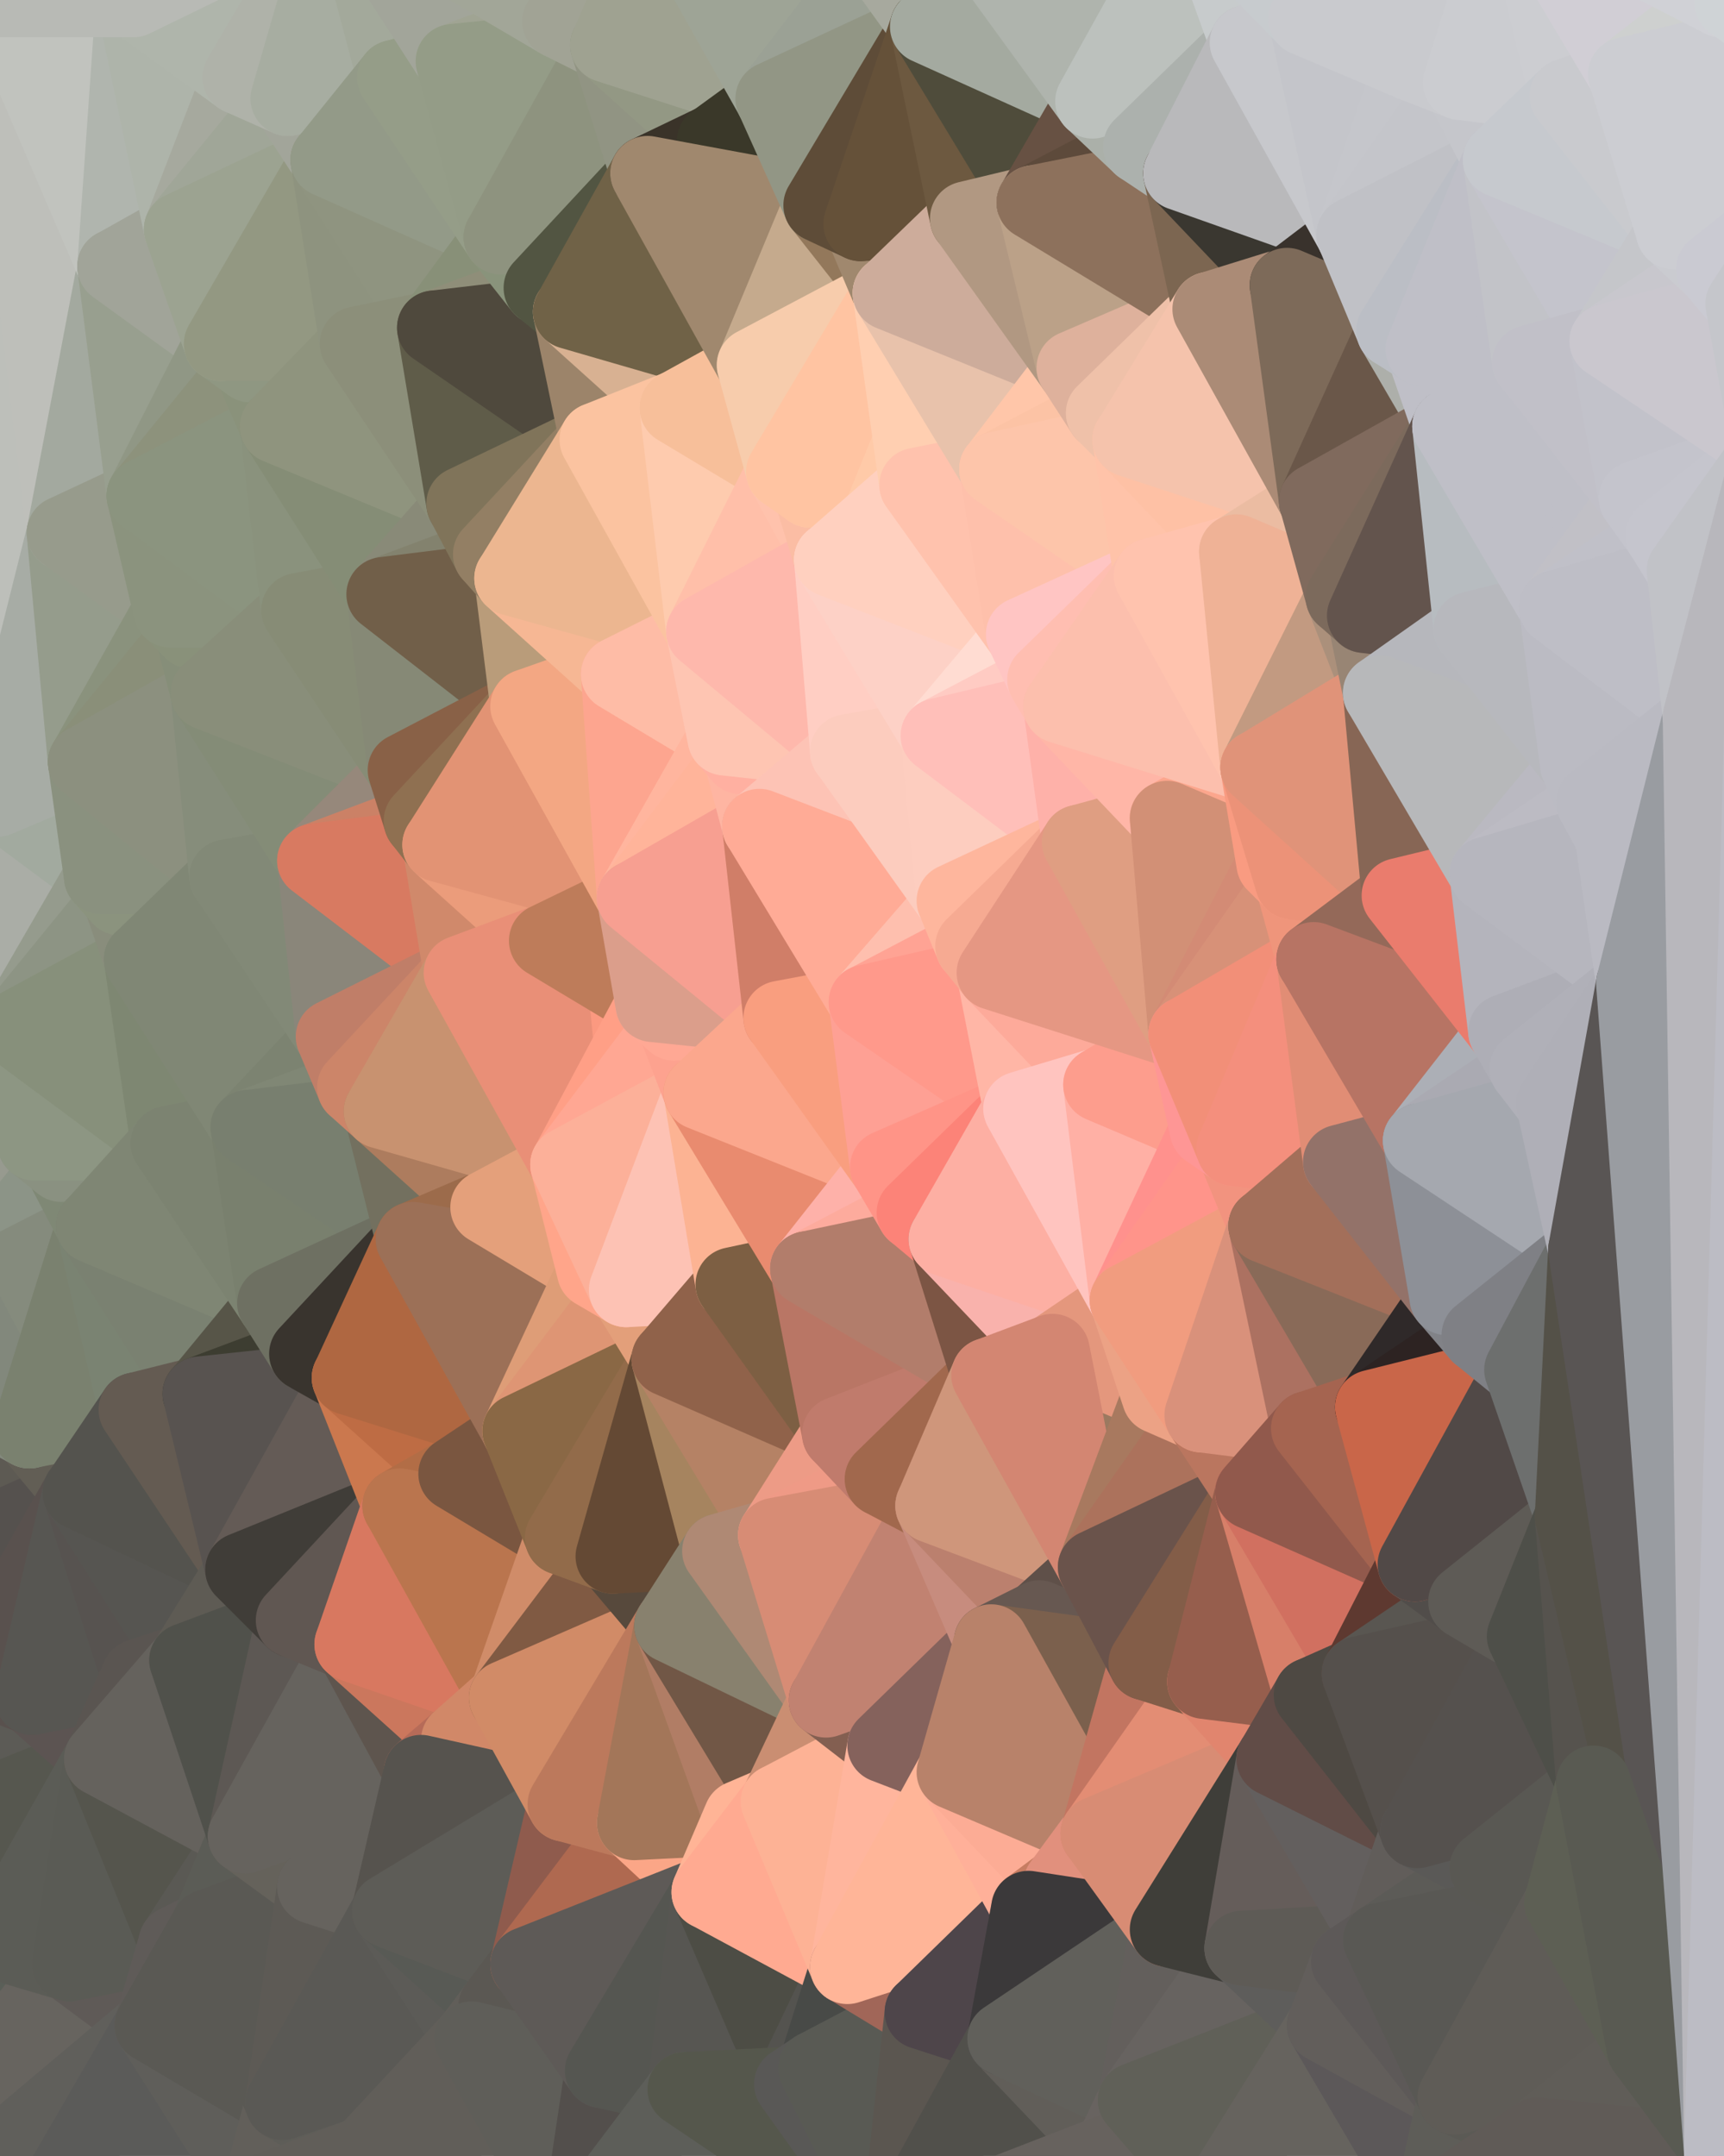 <?xml version="1.0" standalone="yes"?>
<svg width="647" height="809" xmlns="http://www.w3.org/2000/svg" version="1.1" ><polygon points="-49,600 -41,700 -27,686" fill="rgba(93, 90, 85, 1)" stroke="rgba(93, 90, 85, 1)" stroke-width="28" stroke-linejoin="round"/>
		<polygon points="-44,500 -49,600 -28,586" fill="rgba(93, 91, 79, 1)" stroke="rgba(93, 91, 79, 1)" stroke-width="28" stroke-linejoin="round"/>
		<polygon points="-49,600 -27,686 -9,629" fill="rgba(86, 87, 82, 1)" stroke="rgba(86, 87, 82, 1)" stroke-width="28" stroke-linejoin="round"/>
		<polygon points="-41,700 -22,800 -13,786" fill="rgba(101, 98, 93, 1)" stroke="rgba(101, 98, 93, 1)" stroke-width="28" stroke-linejoin="round"/>
		<polygon points="-44,500 -28,586 -4,529" fill="rgba(72, 72, 64, 1)" stroke="rgba(72, 72, 64, 1)" stroke-width="28" stroke-linejoin="round"/>
		<polygon points="-28,586 -49,600 -9,629" fill="rgba(88, 83, 79, 1)" stroke="rgba(88, 83, 79, 1)" stroke-width="28" stroke-linejoin="round"/>
		<polygon points="-13,786 -22,800 0,808" fill="rgba(94, 93, 89, 1)" stroke="rgba(94, 93, 89, 1)" stroke-width="28" stroke-linejoin="round"/>
		<polygon points="-44,500 -26,400 0,0" fill="rgba(181, 186, 180, 1)" stroke="rgba(181, 186, 180, 1)" stroke-width="28" stroke-linejoin="round"/>
		<polygon points="-41,700 -13,786 -1,729" fill="rgba(105, 100, 96, 1)" stroke="rgba(105, 100, 96, 1)" stroke-width="28" stroke-linejoin="round"/>
		<polygon points="-16,486 -44,500 -4,529" fill="rgba(133, 139, 125, 1)" stroke="rgba(133, 139, 125, 1)" stroke-width="28" stroke-linejoin="round"/>
		<polygon points="-26,400 -44,500 -16,486" fill="rgba(146, 154, 141, 1)" stroke="rgba(146, 154, 141, 1)" stroke-width="28" stroke-linejoin="round"/>
		<polygon points="-27,686 -41,700 -1,729" fill="rgba(96, 93, 88, 1)" stroke="rgba(96, 93, 88, 1)" stroke-width="28" stroke-linejoin="round"/>
		<polygon points="-26,400 -16,486 13,429" fill="rgba(154, 161, 153, 1)" stroke="rgba(154, 161, 153, 1)" stroke-width="28" stroke-linejoin="round"/>
		<polygon points="-26,400 -1,300 0,0" fill="rgba(181, 186, 180, 1)" stroke="rgba(181, 186, 180, 1)" stroke-width="28" stroke-linejoin="round"/>
		<polygon points="0,808 -22,800 17,829" fill="rgba(94, 93, 89, 1)" stroke="rgba(94, 93, 89, 1)" stroke-width="28" stroke-linejoin="round"/>
		<polygon points="5,386 -26,400 13,429" fill="rgba(166, 173, 166, 1)" stroke="rgba(166, 173, 166, 1)" stroke-width="28" stroke-linejoin="round"/>
		<polygon points="-9,629 -27,686 12,637" fill="rgba(92, 87, 83, 1)" stroke="rgba(92, 87, 83, 1)" stroke-width="28" stroke-linejoin="round"/>
		<polygon points="-4,529 -28,586 11,537" fill="rgba(95, 92, 83, 1)" stroke="rgba(95, 92, 83, 1)" stroke-width="28" stroke-linejoin="round"/>
		<polygon points="-1,300 -26,400 5,386" fill="rgba(175, 182, 175, 1)" stroke="rgba(175, 182, 175, 1)" stroke-width="28" stroke-linejoin="round"/>
		<polygon points="0,0 -1,300 24,200" fill="rgba(189, 191, 186, 1)" stroke="rgba(189, 191, 186, 1)" stroke-width="28" stroke-linejoin="round"/>
		<polygon points="11,537 -28,586 30,560" fill="rgba(93, 90, 83, 1)" stroke="rgba(93, 90, 83, 1)" stroke-width="28" stroke-linejoin="round"/>
		<polygon points="13,429 -16,486 23,437" fill="rgba(151, 154, 143, 1)" stroke="rgba(151, 154, 143, 1)" stroke-width="28" stroke-linejoin="round"/>
		<polygon points="23,437 -16,486 35,460" fill="rgba(140, 148, 135, 1)" stroke="rgba(140, 148, 135, 1)" stroke-width="28" stroke-linejoin="round"/>
		<polygon points="-1,729 -13,786 26,737" fill="rgba(90, 95, 88, 1)" stroke="rgba(90, 95, 88, 1)" stroke-width="28" stroke-linejoin="round"/>
		<polygon points="-1,300 5,386 38,329" fill="rgba(170, 173, 166, 1)" stroke="rgba(170, 173, 166, 1)" stroke-width="28" stroke-linejoin="round"/>
		<polygon points="12,637 -27,686 38,660" fill="rgba(92, 91, 86, 1)" stroke="rgba(92, 91, 86, 1)" stroke-width="28" stroke-linejoin="round"/>
		<polygon points="0,0 24,200 43,100" fill="rgba(190, 191, 186, 1)" stroke="rgba(190, 191, 186, 1)" stroke-width="28" stroke-linejoin="round"/>
		<polygon points="32,286 -1,300 38,329" fill="rgba(162, 170, 159, 1)" stroke="rgba(162, 170, 159, 1)" stroke-width="28" stroke-linejoin="round"/>
		<polygon points="24,200 -1,300 32,286" fill="rgba(167, 172, 165, 1)" stroke="rgba(167, 172, 165, 1)" stroke-width="28" stroke-linejoin="round"/>
		<polygon points="38,329 5,386 45,337" fill="rgba(149, 155, 141, 1)" stroke="rgba(149, 155, 141, 1)" stroke-width="28" stroke-linejoin="round"/>
		<polygon points="-28,586 -9,629 30,560" fill="rgba(85, 81, 78, 1)" stroke="rgba(85, 81, 78, 1)" stroke-width="28" stroke-linejoin="round"/>
		<polygon points="-27,686 -1,729 38,660" fill="rgba(86, 87, 79, 1)" stroke="rgba(86, 87, 79, 1)" stroke-width="28" stroke-linejoin="round"/>
		<polygon points="45,337 5,386 53,360" fill="rgba(141, 148, 132, 1)" stroke="rgba(141, 148, 132, 1)" stroke-width="28" stroke-linejoin="round"/>
		<polygon points="11,537 30,560 51,529" fill="rgba(98, 94, 85, 1)" stroke="rgba(98, 94, 85, 1)" stroke-width="28" stroke-linejoin="round"/>
		<polygon points="12,637 38,660 52,629" fill="rgba(92, 84, 82, 1)" stroke="rgba(92, 84, 82, 1)" stroke-width="28" stroke-linejoin="round"/>
		<polygon points="-9,629 12,637 30,560" fill="rgba(89, 81, 78, 1)" stroke="rgba(89, 81, 78, 1)" stroke-width="28" stroke-linejoin="round"/>
		<polygon points="-13,786 0,808 57,760" fill="rgba(100, 99, 95, 1)" stroke="rgba(100, 99, 95, 1)" stroke-width="28" stroke-linejoin="round"/>
		<polygon points="26,737 -13,786 57,760" fill="rgba(103, 100, 95, 1)" stroke="rgba(103, 100, 95, 1)" stroke-width="28" stroke-linejoin="round"/>
		<polygon points="-16,486 11,537 35,460" fill="rgba(133, 139, 125, 1)" stroke="rgba(133, 139, 125, 1)" stroke-width="28" stroke-linejoin="round"/>
		<polygon points="-16,486 -4,529 11,537" fill="rgba(130, 136, 124, 1)" stroke="rgba(130, 136, 124, 1)" stroke-width="28" stroke-linejoin="round"/>
		<polygon points="-1,729 26,737 38,660" fill="rgba(91, 92, 86, 1)" stroke="rgba(91, 92, 86, 1)" stroke-width="28" stroke-linejoin="round"/>
		<polygon points="30,560 12,637 52,629" fill="rgba(87, 86, 82, 1)" stroke="rgba(87, 86, 82, 1)" stroke-width="28" stroke-linejoin="round"/>
		<polygon points="35,460 11,537 51,529" fill="rgba(122, 129, 111, 1)" stroke="rgba(122, 129, 111, 1)" stroke-width="28" stroke-linejoin="round"/>
		<polygon points="24,200 32,286 64,229" fill="rgba(149, 156, 140, 1)" stroke="rgba(149, 156, 140, 1)" stroke-width="28" stroke-linejoin="round"/>
		<polygon points="23,437 35,460 63,429" fill="rgba(127, 136, 117, 1)" stroke="rgba(127, 136, 117, 1)" stroke-width="28" stroke-linejoin="round"/>
		<polygon points="26,737 57,760 66,729" fill="rgba(95, 90, 87, 1)" stroke="rgba(95, 90, 87, 1)" stroke-width="28" stroke-linejoin="round"/>
		<polygon points="13,429 23,437 63,429" fill="rgba(138, 145, 129, 1)" stroke="rgba(138, 145, 129, 1)" stroke-width="28" stroke-linejoin="round"/>
		<polygon points="43,100 24,200 54,186" fill="rgba(163, 169, 159, 1)" stroke="rgba(163, 169, 159, 1)" stroke-width="28" stroke-linejoin="round"/>
		<polygon points="54,186 24,200 64,229" fill="rgba(151, 155, 140, 1)" stroke="rgba(151, 155, 140, 1)" stroke-width="28" stroke-linejoin="round"/>
		<polygon points="5,386 13,429 63,429" fill="rgba(141, 150, 131, 1)" stroke="rgba(141, 150, 131, 1)" stroke-width="28" stroke-linejoin="round"/>
		<polygon points="64,229 32,286 72,237" fill="rgba(138, 146, 125, 1)" stroke="rgba(138, 146, 125, 1)" stroke-width="28" stroke-linejoin="round"/>
		<polygon points="0,808 17,829 57,760" fill="rgba(96, 95, 91, 1)" stroke="rgba(96, 95, 91, 1)" stroke-width="28" stroke-linejoin="round"/>
		<polygon points="72,237 32,286 78,260" fill="rgba(138, 143, 121, 1)" stroke="rgba(138, 143, 121, 1)" stroke-width="28" stroke-linejoin="round"/>
		<polygon points="38,660 26,737 66,729" fill="rgba(90, 91, 85, 1)" stroke="rgba(90, 91, 85, 1)" stroke-width="28" stroke-linejoin="round"/>
		<polygon points="53,360 5,386 63,429" fill="rgba(135, 144, 123, 1)" stroke="rgba(135, 144, 123, 1)" stroke-width="28" stroke-linejoin="round"/>
		<polygon points="0,0 43,100 50,0" fill="rgba(193, 195, 190, 1)" stroke="rgba(193, 195, 190, 1)" stroke-width="28" stroke-linejoin="round"/>
		<polygon points="50,0 43,100 68,86" fill="rgba(176, 181, 174, 1)" stroke="rgba(176, 181, 174, 1)" stroke-width="28" stroke-linejoin="round"/>
		<polygon points="45,337 53,360 85,329" fill="rgba(137, 141, 124, 1)" stroke="rgba(137, 141, 124, 1)" stroke-width="28" stroke-linejoin="round"/>
		<polygon points="38,329 45,337 85,329" fill="rgba(139, 147, 126, 1)" stroke="rgba(139, 147, 126, 1)" stroke-width="28" stroke-linejoin="round"/>
		<polygon points="43,100 54,186 83,129" fill="rgba(152, 159, 143, 1)" stroke="rgba(152, 159, 143, 1)" stroke-width="28" stroke-linejoin="round"/>
		<polygon points="30,560 52,629 70,623" fill="rgba(87, 83, 80, 1)" stroke="rgba(87, 83, 80, 1)" stroke-width="28" stroke-linejoin="round"/>
		<polygon points="68,86 43,100 83,129" fill="rgba(161, 164, 153, 1)" stroke="rgba(161, 164, 153, 1)" stroke-width="28" stroke-linejoin="round"/>
		<polygon points="30,560 70,623 91,589" fill="rgba(86, 85, 81, 1)" stroke="rgba(86, 85, 81, 1)" stroke-width="28" stroke-linejoin="round"/>
		<polygon points="35,460 51,529 75,523" fill="rgba(122, 131, 114, 1)" stroke="rgba(122, 131, 114, 1)" stroke-width="28" stroke-linejoin="round"/>
		<polygon points="38,660 66,729 92,689" fill="rgba(85, 85, 77, 1)" stroke="rgba(85, 85, 77, 1)" stroke-width="28" stroke-linejoin="round"/>
		<polygon points="66,729 78,723 92,689" fill="rgba(90, 89, 84, 1)" stroke="rgba(90, 89, 84, 1)" stroke-width="28" stroke-linejoin="round"/>
		<polygon points="50,0 68,86 90,29" fill="rgba(174, 180, 170, 1)" stroke="rgba(174, 180, 170, 1)" stroke-width="28" stroke-linejoin="round"/>
		<polygon points="32,286 38,329 85,329" fill="rgba(138, 145, 127, 1)" stroke="rgba(138, 145, 127, 1)" stroke-width="28" stroke-linejoin="round"/>
		<polygon points="57,760 17,829 97,823" fill="rgba(91, 91, 89, 1)" stroke="rgba(91, 91, 89, 1)" stroke-width="28" stroke-linejoin="round"/>
		<polygon points="83,129 54,186 94,137" fill="rgba(144, 151, 133, 1)" stroke="rgba(144, 151, 133, 1)" stroke-width="28" stroke-linejoin="round"/>
		<polygon points="51,529 30,560 91,589" fill="rgba(84, 83, 78, 1)" stroke="rgba(84, 83, 78, 1)" stroke-width="28" stroke-linejoin="round"/>
		<polygon points="35,460 75,523 103,489" fill="rgba(122, 129, 113, 1)" stroke="rgba(122, 129, 113, 1)" stroke-width="28" stroke-linejoin="round"/>
		<polygon points="94,137 54,186 104,160" fill="rgba(141, 146, 124, 1)" stroke="rgba(141, 146, 124, 1)" stroke-width="28" stroke-linejoin="round"/>
		<polygon points="78,260 32,286 85,329" fill="rgba(140, 144, 127, 1)" stroke="rgba(140, 144, 127, 1)" stroke-width="28" stroke-linejoin="round"/>
		<polygon points="52,629 38,660 70,623" fill="rgba(90, 85, 81, 1)" stroke="rgba(90, 85, 81, 1)" stroke-width="28" stroke-linejoin="round"/>
		<polygon points="57,760 97,823 106,789" fill="rgba(95, 94, 90, 1)" stroke="rgba(95, 94, 90, 1)" stroke-width="28" stroke-linejoin="round"/>
		<polygon points="75,523 51,529 91,589" fill="rgba(100, 91, 82, 1)" stroke="rgba(100, 91, 82, 1)" stroke-width="28" stroke-linejoin="round"/>
		<polygon points="53,360 63,429 93,423" fill="rgba(126, 135, 114, 1)" stroke="rgba(126, 135, 114, 1)" stroke-width="28" stroke-linejoin="round"/>
		<polygon points="70,623 38,660 92,689" fill="rgba(101, 98, 93, 1)" stroke="rgba(101, 98, 93, 1)" stroke-width="28" stroke-linejoin="round"/>
		<polygon points="91,589 70,623 110,608" fill="rgba(94, 91, 84, 1)" stroke="rgba(94, 91, 84, 1)" stroke-width="28" stroke-linejoin="round"/>
		<polygon points="63,429 35,460 103,489" fill="rgba(127, 134, 116, 1)" stroke="rgba(127, 134, 116, 1)" stroke-width="28" stroke-linejoin="round"/>
		<polygon points="66,729 57,760 78,723" fill="rgba(95, 91, 88, 1)" stroke="rgba(95, 91, 88, 1)" stroke-width="28" stroke-linejoin="round"/>
		<polygon points="103,489 75,523 115,508" fill="rgba(87, 85, 72, 1)" stroke="rgba(87, 85, 72, 1)" stroke-width="28" stroke-linejoin="round"/>
		<polygon points="72,237 78,260 112,229" fill="rgba(134, 142, 121, 1)" stroke="rgba(134, 142, 121, 1)" stroke-width="28" stroke-linejoin="round"/>
		<polygon points="64,229 72,237 112,229" fill="rgba(137, 145, 122, 1)" stroke="rgba(137, 145, 122, 1)" stroke-width="28" stroke-linejoin="round"/>
		<polygon points="92,689 78,723 118,708" fill="rgba(91, 92, 86, 1)" stroke="rgba(91, 92, 86, 1)" stroke-width="28" stroke-linejoin="round"/>
		<polygon points="90,29 68,86 108,37" fill="rgba(166, 169, 158, 1)" stroke="rgba(166, 169, 158, 1)" stroke-width="28" stroke-linejoin="round"/>
		<polygon points="93,423 63,429 103,489" fill="rgba(124, 131, 113, 1)" stroke="rgba(124, 131, 113, 1)" stroke-width="28" stroke-linejoin="round"/>
		<polygon points="108,37 68,86 123,60" fill="rgba(160, 166, 152, 1)" stroke="rgba(160, 166, 152, 1)" stroke-width="28" stroke-linejoin="round"/>
		<polygon points="53,360 93,423 125,389" fill="rgba(128, 135, 117, 1)" stroke="rgba(128, 135, 117, 1)" stroke-width="28" stroke-linejoin="round"/>
		<polygon points="54,186 64,229 112,229" fill="rgba(139, 147, 126, 1)" stroke="rgba(139, 147, 126, 1)" stroke-width="28" stroke-linejoin="round"/>
		<polygon points="104,160 54,186 112,229" fill="rgba(139, 148, 127, 1)" stroke="rgba(139, 148, 127, 1)" stroke-width="28" stroke-linejoin="round"/>
		<polygon points="78,723 57,760 106,789" fill="rgba(90, 89, 84, 1)" stroke="rgba(90, 89, 84, 1)" stroke-width="28" stroke-linejoin="round"/>
		<polygon points="85,329 53,360 125,389" fill="rgba(128, 135, 117, 1)" stroke="rgba(128, 135, 117, 1)" stroke-width="28" stroke-linejoin="round"/>
		<polygon points="78,260 85,329 118,323" fill="rgba(134, 141, 123, 1)" stroke="rgba(134, 141, 123, 1)" stroke-width="28" stroke-linejoin="round"/>
		<polygon points="125,389 93,423 133,408" fill="rgba(124, 131, 113, 1)" stroke="rgba(124, 131, 113, 1)" stroke-width="28" stroke-linejoin="round"/>
		<polygon points="50,0 90,29 130,-39" fill="rgba(175, 181, 171, 1)" stroke="rgba(175, 181, 171, 1)" stroke-width="28" stroke-linejoin="round"/>
		<polygon points="106,789 97,823 137,808" fill="rgba(98, 95, 90, 1)" stroke="rgba(98, 95, 90, 1)" stroke-width="28" stroke-linejoin="round"/>
		<polygon points="94,137 104,160 134,129" fill="rgba(138, 146, 123, 1)" stroke="rgba(138, 146, 123, 1)" stroke-width="28" stroke-linejoin="round"/>
		<polygon points="115,508 75,523 131,517" fill="rgba(61, 61, 49, 1)" stroke="rgba(61, 61, 49, 1)" stroke-width="28" stroke-linejoin="round"/>
		<polygon points="83,129 94,137 134,129" fill="rgba(143, 151, 130, 1)" stroke="rgba(143, 151, 130, 1)" stroke-width="28" stroke-linejoin="round"/>
		<polygon points="118,323 85,329 125,389" fill="rgba(130, 137, 119, 1)" stroke="rgba(130, 137, 119, 1)" stroke-width="28" stroke-linejoin="round"/>
		<polygon points="70,623 92,689 110,608" fill="rgba(80, 81, 75, 1)" stroke="rgba(80, 81, 75, 1)" stroke-width="28" stroke-linejoin="round"/>
		<polygon points="133,408 93,423 143,417" fill="rgba(128, 135, 117, 1)" stroke="rgba(128, 135, 117, 1)" stroke-width="28" stroke-linejoin="round"/>
		<polygon points="110,608 92,689 132,617" fill="rgba(93, 88, 84, 1)" stroke="rgba(93, 88, 84, 1)" stroke-width="28" stroke-linejoin="round"/>
		<polygon points="75,523 91,589 131,517" fill="rgba(88, 83, 80, 1)" stroke="rgba(88, 83, 80, 1)" stroke-width="28" stroke-linejoin="round"/>
		<polygon points="68,86 83,129 123,60" fill="rgba(156, 163, 145, 1)" stroke="rgba(156, 163, 145, 1)" stroke-width="28" stroke-linejoin="round"/>
		<polygon points="123,60 83,129 134,129" fill="rgba(147, 152, 130, 1)" stroke="rgba(147, 152, 130, 1)" stroke-width="28" stroke-linejoin="round"/>
		<polygon points="131,517 91,589 150,565" fill="rgba(100, 91, 86, 1)" stroke="rgba(100, 91, 86, 1)" stroke-width="28" stroke-linejoin="round"/>
		<polygon points="108,37 123,60 148,29" fill="rgba(162, 165, 154, 1)" stroke="rgba(162, 165, 154, 1)" stroke-width="28" stroke-linejoin="round"/>
		<polygon points="78,723 106,789 118,708" fill="rgba(90, 89, 84, 1)" stroke="rgba(90, 89, 84, 1)" stroke-width="28" stroke-linejoin="round"/>
		<polygon points="78,260 118,323 152,289" fill="rgba(132, 140, 119, 1)" stroke="rgba(132, 140, 119, 1)" stroke-width="28" stroke-linejoin="round"/>
		<polygon points="91,589 110,608 150,565" fill="rgba(64, 61, 56, 1)" stroke="rgba(64, 61, 56, 1)" stroke-width="28" stroke-linejoin="round"/>
		<polygon points="90,29 108,37 130,-39" fill="rgba(175, 178, 169, 1)" stroke="rgba(175, 178, 169, 1)" stroke-width="28" stroke-linejoin="round"/>
		<polygon points="93,423 103,489 155,465" fill="rgba(121, 128, 110, 1)" stroke="rgba(121, 128, 110, 1)" stroke-width="28" stroke-linejoin="round"/>
		<polygon points="112,229 78,260 152,289" fill="rgba(137, 142, 122, 1)" stroke="rgba(137, 142, 122, 1)" stroke-width="28" stroke-linejoin="round"/>
		<polygon points="92,689 118,708 158,665" fill="rgba(101, 98, 91, 1)" stroke="rgba(101, 98, 91, 1)" stroke-width="28" stroke-linejoin="round"/>
		<polygon points="132,617 92,689 158,665" fill="rgba(102, 99, 94, 1)" stroke="rgba(102, 99, 94, 1)" stroke-width="28" stroke-linejoin="round"/>
		<polygon points="152,289 118,323 158,308" fill="rgba(150, 136, 123, 1)" stroke="rgba(150, 136, 123, 1)" stroke-width="28" stroke-linejoin="round"/>
		<polygon points="143,417 93,423 155,465" fill="rgba(120, 127, 111, 1)" stroke="rgba(120, 127, 111, 1)" stroke-width="28" stroke-linejoin="round"/>
		<polygon points="103,489 115,508 155,465" fill="rgba(110, 112, 98, 1)" stroke="rgba(110, 112, 98, 1)" stroke-width="28" stroke-linejoin="round"/>
		<polygon points="110,608 132,617 150,565" fill="rgba(96, 87, 82, 1)" stroke="rgba(96, 87, 82, 1)" stroke-width="28" stroke-linejoin="round"/>
		<polygon points="130,-39 108,37 148,29" fill="rgba(167, 173, 161, 1)" stroke="rgba(167, 173, 161, 1)" stroke-width="28" stroke-linejoin="round"/>
		<polygon points="118,708 106,789 146,717" fill="rgba(93, 90, 85, 1)" stroke="rgba(93, 90, 85, 1)" stroke-width="28" stroke-linejoin="round"/>
		<polygon points="104,160 112,229 144,223" fill="rgba(138, 146, 125, 1)" stroke="rgba(138, 146, 125, 1)" stroke-width="28" stroke-linejoin="round"/>
		<polygon points="158,308 118,323 165,317" fill="rgba(203, 129, 102, 1)" stroke="rgba(203, 129, 102, 1)" stroke-width="28" stroke-linejoin="round"/>
		<polygon points="118,708 146,717 158,665" fill="rgba(102, 99, 94, 1)" stroke="rgba(102, 99, 94, 1)" stroke-width="28" stroke-linejoin="round"/>
		<polygon points="115,508 131,517 155,465" fill="rgba(57, 52, 46, 1)" stroke="rgba(57, 52, 46, 1)" stroke-width="28" stroke-linejoin="round"/>
		<polygon points="144,223 112,229 152,289" fill="rgba(135, 140, 118, 1)" stroke="rgba(135, 140, 118, 1)" stroke-width="28" stroke-linejoin="round"/>
		<polygon points="104,160 144,223 174,189" fill="rgba(133, 141, 118, 1)" stroke="rgba(133, 141, 118, 1)" stroke-width="28" stroke-linejoin="round"/>
		<polygon points="118,323 125,389 173,365" fill="rgba(138, 134, 122, 1)" stroke="rgba(138, 134, 122, 1)" stroke-width="28" stroke-linejoin="round"/>
		<polygon points="132,617 158,665 172,653" fill="rgba(94, 85, 78, 1)" stroke="rgba(94, 85, 78, 1)" stroke-width="28" stroke-linejoin="round"/>
		<polygon points="131,517 150,565 171,553" fill="rgba(203, 120, 78, 1)" stroke="rgba(203, 120, 78, 1)" stroke-width="28" stroke-linejoin="round"/>
		<polygon points="106,789 137,808 177,765" fill="rgba(94, 93, 88, 1)" stroke="rgba(94, 93, 88, 1)" stroke-width="28" stroke-linejoin="round"/>
		<polygon points="146,717 106,789 177,765" fill="rgba(90, 89, 85, 1)" stroke="rgba(90, 89, 85, 1)" stroke-width="28" stroke-linejoin="round"/>
		<polygon points="134,129 104,160 174,189" fill="rgba(143, 148, 126, 1)" stroke="rgba(143, 148, 126, 1)" stroke-width="28" stroke-linejoin="round"/>
		<polygon points="165,317 118,323 173,365" fill="rgba(216, 122, 97, 1)" stroke="rgba(216, 122, 97, 1)" stroke-width="28" stroke-linejoin="round"/>
		<polygon points="123,60 134,129 163,123" fill="rgba(142, 147, 127, 1)" stroke="rgba(142, 147, 127, 1)" stroke-width="28" stroke-linejoin="round"/>
		<polygon points="0,0 50,0 130,-39" fill="rgba(184, 186, 181, 1)" stroke="rgba(184, 186, 181, 1)" stroke-width="28" stroke-linejoin="round"/>
		<polygon points="125,389 133,408 173,365" fill="rgba(192, 126, 104, 1)" stroke="rgba(192, 126, 104, 1)" stroke-width="28" stroke-linejoin="round"/>
		<polygon points="174,189 144,223 184,208" fill="rgba(137, 138, 120, 1)" stroke="rgba(137, 138, 120, 1)" stroke-width="28" stroke-linejoin="round"/>
		<polygon points="143,417 155,465 183,453" fill="rgba(115, 112, 95, 1)" stroke="rgba(115, 112, 95, 1)" stroke-width="28" stroke-linejoin="round"/>
		<polygon points="133,408 143,417 173,365" fill="rgba(204, 133, 105, 1)" stroke="rgba(204, 133, 105, 1)" stroke-width="28" stroke-linejoin="round"/>
		<polygon points="130,-39 148,29 170,23" fill="rgba(163, 169, 155, 1)" stroke="rgba(163, 169, 155, 1)" stroke-width="28" stroke-linejoin="round"/>
		<polygon points="123,60 163,123 188,89" fill="rgba(143, 148, 128, 1)" stroke="rgba(143, 148, 128, 1)" stroke-width="28" stroke-linejoin="round"/>
		<polygon points="146,717 177,765 186,753" fill="rgba(92, 91, 87, 1)" stroke="rgba(92, 91, 87, 1)" stroke-width="28" stroke-linejoin="round"/>
		<polygon points="163,123 134,129 174,189" fill="rgba(140, 143, 122, 1)" stroke="rgba(140, 143, 122, 1)" stroke-width="28" stroke-linejoin="round"/>
		<polygon points="132,617 172,653 190,637" fill="rgba(203, 119, 93, 1)" stroke="rgba(203, 119, 93, 1)" stroke-width="28" stroke-linejoin="round"/>
		<polygon points="184,208 144,223 192,217" fill="rgba(131, 130, 110, 1)" stroke="rgba(131, 130, 110, 1)" stroke-width="28" stroke-linejoin="round"/>
		<polygon points="148,29 123,60 188,89" fill="rgba(147, 154, 136, 1)" stroke="rgba(147, 154, 136, 1)" stroke-width="28" stroke-linejoin="round"/>
		<polygon points="144,223 152,289 198,265" fill="rgba(134, 137, 118, 1)" stroke="rgba(134, 137, 118, 1)" stroke-width="28" stroke-linejoin="round"/>
		<polygon points="146,717 186,753 198,737" fill="rgba(88, 90, 85, 1)" stroke="rgba(88, 90, 85, 1)" stroke-width="28" stroke-linejoin="round"/>
		<polygon points="131,517 171,553 195,537" fill="rgba(190, 108, 68, 1)" stroke="rgba(190, 108, 68, 1)" stroke-width="28" stroke-linejoin="round"/>
		<polygon points="188,89 163,123 203,108" fill="rgba(136, 144, 120, 1)" stroke="rgba(136, 144, 120, 1)" stroke-width="28" stroke-linejoin="round"/>
		<polygon points="170,23 148,29 188,89" fill="rgba(149, 157, 136, 1)" stroke="rgba(149, 157, 136, 1)" stroke-width="28" stroke-linejoin="round"/>
		<polygon points="165,317 173,365 205,353" fill="rgba(208, 137, 107, 1)" stroke="rgba(208, 137, 107, 1)" stroke-width="28" stroke-linejoin="round"/>
		<polygon points="192,217 144,223 198,265" fill="rgba(113, 95, 73, 1)" stroke="rgba(113, 95, 73, 1)" stroke-width="28" stroke-linejoin="round"/>
		<polygon points="152,289 158,308 198,265" fill="rgba(137, 97, 71, 1)" stroke="rgba(137, 97, 71, 1)" stroke-width="28" stroke-linejoin="round"/>
		<polygon points="155,465 131,517 195,537" fill="rgba(175, 103, 65, 1)" stroke="rgba(175, 103, 65, 1)" stroke-width="28" stroke-linejoin="round"/>
		<polygon points="150,565 132,617 190,637" fill="rgba(216, 120, 96, 1)" stroke="rgba(216, 120, 96, 1)" stroke-width="28" stroke-linejoin="round"/>
		<polygon points="172,653 158,665 212,677" fill="rgba(182, 107, 88, 1)" stroke="rgba(182, 107, 88, 1)" stroke-width="28" stroke-linejoin="round"/>
		<polygon points="171,553 150,565 211,577" fill="rgba(178, 109, 70, 1)" stroke="rgba(178, 109, 70, 1)" stroke-width="28" stroke-linejoin="round"/>
		<polygon points="150,565 190,637 211,577" fill="rgba(186, 117, 78, 1)" stroke="rgba(186, 117, 78, 1)" stroke-width="28" stroke-linejoin="round"/>
		<polygon points="158,308 165,317 198,265" fill="rgba(143, 112, 81, 1)" stroke="rgba(143, 112, 81, 1)" stroke-width="28" stroke-linejoin="round"/>
		<polygon points="203,108 163,123 214,117" fill="rgba(143, 142, 121, 1)" stroke="rgba(143, 142, 121, 1)" stroke-width="28" stroke-linejoin="round"/>
		<polygon points="143,417 183,453 213,437" fill="rgba(173, 124, 94, 1)" stroke="rgba(173, 124, 94, 1)" stroke-width="28" stroke-linejoin="round"/>
		<polygon points="190,637 172,653 212,677" fill="rgba(209, 136, 104, 1)" stroke="rgba(209, 136, 104, 1)" stroke-width="28" stroke-linejoin="round"/>
		<polygon points="158,665 146,717 212,677" fill="rgba(86, 83, 78, 1)" stroke="rgba(86, 83, 78, 1)" stroke-width="28" stroke-linejoin="round"/>
		<polygon points="146,717 198,737 212,677" fill="rgba(93, 92, 87, 1)" stroke="rgba(93, 92, 87, 1)" stroke-width="28" stroke-linejoin="round"/>
		<polygon points="195,537 171,553 211,577" fill="rgba(122, 86, 64, 1)" stroke="rgba(122, 86, 64, 1)" stroke-width="28" stroke-linejoin="round"/>
		<polygon points="130,-39 170,23 210,8" fill="rgba(162, 165, 154, 1)" stroke="rgba(162, 165, 154, 1)" stroke-width="28" stroke-linejoin="round"/>
		<polygon points="163,123 174,189 224,165" fill="rgba(95, 92, 73, 1)" stroke="rgba(95, 92, 73, 1)" stroke-width="28" stroke-linejoin="round"/>
		<polygon points="186,753 177,765 226,777" fill="rgba(97, 94, 89, 1)" stroke="rgba(97, 94, 89, 1)" stroke-width="28" stroke-linejoin="round"/>
		<polygon points="183,453 155,465 223,477" fill="rgba(156, 107, 75, 1)" stroke="rgba(156, 107, 75, 1)" stroke-width="28" stroke-linejoin="round"/>
		<polygon points="155,465 195,537 223,477" fill="rgba(156, 112, 87, 1)" stroke="rgba(156, 112, 87, 1)" stroke-width="28" stroke-linejoin="round"/>
		<polygon points="177,765 137,808 217,837" fill="rgba(97, 94, 89, 1)" stroke="rgba(97, 94, 89, 1)" stroke-width="28" stroke-linejoin="round"/>
		<polygon points="173,365 143,417 213,437" fill="rgba(200, 146, 112, 1)" stroke="rgba(200, 146, 112, 1)" stroke-width="28" stroke-linejoin="round"/>
		<polygon points="214,117 163,123 224,165" fill="rgba(79, 73, 61, 1)" stroke="rgba(79, 73, 61, 1)" stroke-width="28" stroke-linejoin="round"/>
		<polygon points="213,437 183,453 223,477" fill="rgba(228, 160, 123, 1)" stroke="rgba(228, 160, 123, 1)" stroke-width="28" stroke-linejoin="round"/>
		<polygon points="198,737 186,753 226,777" fill="rgba(91, 88, 83, 1)" stroke="rgba(91, 88, 83, 1)" stroke-width="28" stroke-linejoin="round"/>
		<polygon points="174,189 184,208 224,165" fill="rgba(128, 116, 90, 1)" stroke="rgba(128, 116, 90, 1)" stroke-width="28" stroke-linejoin="round"/>
		<polygon points="192,217 198,265 232,253" fill="rgba(185, 156, 122, 1)" stroke="rgba(185, 156, 122, 1)" stroke-width="28" stroke-linejoin="round"/>
		<polygon points="177,765 217,837 226,777" fill="rgba(95, 94, 89, 1)" stroke="rgba(95, 94, 89, 1)" stroke-width="28" stroke-linejoin="round"/>
		<polygon points="211,577 190,637 230,584" fill="rgba(208, 140, 105, 1)" stroke="rgba(208, 140, 105, 1)" stroke-width="28" stroke-linejoin="round"/>
		<polygon points="210,8 170,23 228,17" fill="rgba(160, 164, 147, 1)" stroke="rgba(160, 164, 147, 1)" stroke-width="28" stroke-linejoin="round"/>
		<polygon points="184,208 192,217 224,165" fill="rgba(147, 127, 100, 1)" stroke="rgba(147, 127, 100, 1)" stroke-width="28" stroke-linejoin="round"/>
		<polygon points="137,808 97,823 217,837" fill="rgba(97, 94, 89, 1)" stroke="rgba(97, 94, 89, 1)" stroke-width="28" stroke-linejoin="round"/>
		<polygon points="170,23 188,89 228,17" fill="rgba(148, 156, 135, 1)" stroke="rgba(148, 156, 135, 1)" stroke-width="28" stroke-linejoin="round"/>
		<polygon points="205,353 213,437 245,377" fill="rgba(251, 153, 128, 1)" stroke="rgba(251, 153, 128, 1)" stroke-width="28" stroke-linejoin="round"/>
		<polygon points="188,89 203,108 243,65" fill="rgba(137, 147, 123, 1)" stroke="rgba(137, 147, 123, 1)" stroke-width="28" stroke-linejoin="round"/>
		<polygon points="228,17 188,89 243,65" fill="rgba(142, 147, 127, 1)" stroke="rgba(142, 147, 127, 1)" stroke-width="28" stroke-linejoin="round"/>
		<polygon points="165,317 205,353 238,337" fill="rgba(235, 156, 123, 1)" stroke="rgba(235, 156, 123, 1)" stroke-width="28" stroke-linejoin="round"/>
		<polygon points="223,477 195,537 235,484" fill="rgba(222, 157, 119, 1)" stroke="rgba(222, 157, 119, 1)" stroke-width="28" stroke-linejoin="round"/>
		<polygon points="205,353 173,365 213,437" fill="rgba(233, 143, 119, 1)" stroke="rgba(233, 143, 119, 1)" stroke-width="28" stroke-linejoin="round"/>
		<polygon points="212,677 198,737 238,684" fill="rgba(143, 91, 77, 1)" stroke="rgba(143, 91, 77, 1)" stroke-width="28" stroke-linejoin="round"/>
		<polygon points="198,265 165,317 238,337" fill="rgba(226, 147, 116, 1)" stroke="rgba(226, 147, 116, 1)" stroke-width="28" stroke-linejoin="round"/>
		<polygon points="235,484 195,537 251,510" fill="rgba(222, 149, 116, 1)" stroke="rgba(222, 149, 116, 1)" stroke-width="28" stroke-linejoin="round"/>
		<polygon points="230,584 190,637 252,610" fill="rgba(128, 90, 67, 1)" stroke="rgba(128, 90, 67, 1)" stroke-width="28" stroke-linejoin="round"/>
		<polygon points="130,-39 210,8 250,-34" fill="rgba(162, 166, 152, 1)" stroke="rgba(162, 166, 152, 1)" stroke-width="28" stroke-linejoin="round"/>
		<polygon points="238,337 205,353 245,377" fill="rgba(190, 124, 90, 1)" stroke="rgba(190, 124, 90, 1)" stroke-width="28" stroke-linejoin="round"/>
		<polygon points="203,108 214,117 243,65" fill="rgba(82, 85, 66, 1)" stroke="rgba(82, 85, 66, 1)" stroke-width="28" stroke-linejoin="round"/>
		<polygon points="214,117 224,165 254,153" fill="rgba(156, 132, 106, 1)" stroke="rgba(156, 132, 106, 1)" stroke-width="28" stroke-linejoin="round"/>
		<polygon points="245,377 213,437 253,384" fill="rgba(255, 159, 134, 1)" stroke="rgba(255, 159, 134, 1)" stroke-width="28" stroke-linejoin="round"/>
		<polygon points="210,8 228,17 250,-34" fill="rgba(161, 163, 149, 1)" stroke="rgba(161, 163, 149, 1)" stroke-width="28" stroke-linejoin="round"/>
		<polygon points="253,384 213,437 263,410" fill="rgba(255, 167, 147, 1)" stroke="rgba(255, 167, 147, 1)" stroke-width="28" stroke-linejoin="round"/>
		<polygon points="238,684 198,737 266,710" fill="rgba(175, 105, 80, 1)" stroke="rgba(175, 105, 80, 1)" stroke-width="28" stroke-linejoin="round"/>
		<polygon points="226,777 217,837 257,784" fill="rgba(83, 79, 76, 1)" stroke="rgba(83, 79, 76, 1)" stroke-width="28" stroke-linejoin="round"/>
		<polygon points="190,637 212,677 252,610" fill="rgba(209, 139, 103, 1)" stroke="rgba(209, 139, 103, 1)" stroke-width="28" stroke-linejoin="round"/>
		<polygon points="230,584 252,610 270,582" fill="rgba(87, 73, 60, 1)" stroke="rgba(87, 73, 60, 1)" stroke-width="28" stroke-linejoin="round"/>
		<polygon points="232,253 198,265 238,337" fill="rgba(243, 167, 131, 1)" stroke="rgba(243, 167, 131, 1)" stroke-width="28" stroke-linejoin="round"/>
		<polygon points="228,17 243,65 268,53" fill="rgba(145, 148, 131, 1)" stroke="rgba(145, 148, 131, 1)" stroke-width="28" stroke-linejoin="round"/>
		<polygon points="192,217 232,253 264,237" fill="rgba(246, 183, 148, 1)" stroke="rgba(246, 183, 148, 1)" stroke-width="28" stroke-linejoin="round"/>
		<polygon points="212,677 238,684 252,610" fill="rgba(188, 121, 92, 1)" stroke="rgba(188, 121, 92, 1)" stroke-width="28" stroke-linejoin="round"/>
		<polygon points="195,537 211,577 251,510" fill="rgba(138, 104, 69, 1)" stroke="rgba(138, 104, 69, 1)" stroke-width="28" stroke-linejoin="round"/>
		<polygon points="211,577 230,584 251,510" fill="rgba(146, 107, 74, 1)" stroke="rgba(146, 107, 74, 1)" stroke-width="28" stroke-linejoin="round"/>
		<polygon points="235,484 251,510 275,482" fill="rgba(227, 159, 122, 1)" stroke="rgba(227, 159, 122, 1)" stroke-width="28" stroke-linejoin="round"/>
		<polygon points="232,253 238,337 272,277" fill="rgba(253, 165, 143, 1)" stroke="rgba(253, 165, 143, 1)" stroke-width="28" stroke-linejoin="round"/>
		<polygon points="224,165 192,217 264,237" fill="rgba(236, 182, 144, 1)" stroke="rgba(236, 182, 144, 1)" stroke-width="28" stroke-linejoin="round"/>
		<polygon points="238,684 266,710 278,682" fill="rgba(251, 166, 135, 1)" stroke="rgba(251, 166, 135, 1)" stroke-width="28" stroke-linejoin="round"/>
		<polygon points="264,237 232,253 272,277" fill="rgba(254, 188, 166, 1)" stroke="rgba(254, 188, 166, 1)" stroke-width="28" stroke-linejoin="round"/>
		<polygon points="198,737 226,777 266,710" fill="rgba(94, 90, 87, 1)" stroke="rgba(94, 90, 87, 1)" stroke-width="28" stroke-linejoin="round"/>
		<polygon points="272,277 238,337 278,284" fill="rgba(255, 181, 158, 1)" stroke="rgba(255, 181, 158, 1)" stroke-width="28" stroke-linejoin="round"/>
		<polygon points="213,437 223,477 235,484" fill="rgba(255, 165, 138, 1)" stroke="rgba(255, 165, 138, 1)" stroke-width="28" stroke-linejoin="round"/>
		<polygon points="278,284 238,337 285,310" fill="rgba(255, 180, 154, 1)" stroke="rgba(255, 180, 154, 1)" stroke-width="28" stroke-linejoin="round"/>
		<polygon points="214,117 254,153 283,137" fill="rgba(216, 177, 146, 1)" stroke="rgba(216, 177, 146, 1)" stroke-width="28" stroke-linejoin="round"/>
		<polygon points="251,510 230,584 270,582" fill="rgba(100, 73, 52, 1)" stroke="rgba(100, 73, 52, 1)" stroke-width="28" stroke-linejoin="round"/>
		<polygon points="226,777 257,784 266,710" fill="rgba(85, 86, 81, 1)" stroke="rgba(85, 86, 81, 1)" stroke-width="28" stroke-linejoin="round"/>
		<polygon points="213,437 235,484 263,410" fill="rgba(252, 176, 153, 1)" stroke="rgba(252, 176, 153, 1)" stroke-width="28" stroke-linejoin="round"/>
		<polygon points="263,410 235,484 275,482" fill="rgba(253, 194, 180, 1)" stroke="rgba(253, 194, 180, 1)" stroke-width="28" stroke-linejoin="round"/>
		<polygon points="253,384 263,410 293,382" fill="rgba(253, 162, 143, 1)" stroke="rgba(253, 162, 143, 1)" stroke-width="28" stroke-linejoin="round"/>
		<polygon points="228,17 268,53 290,37" fill="rgba(147, 152, 132, 1)" stroke="rgba(147, 152, 132, 1)" stroke-width="28" stroke-linejoin="round"/>
		<polygon points="243,65 214,117 283,137" fill="rgba(112, 98, 71, 1)" stroke="rgba(112, 98, 71, 1)" stroke-width="28" stroke-linejoin="round"/>
		<polygon points="252,610 238,684 278,682" fill="rgba(163, 118, 89, 1)" stroke="rgba(163, 118, 89, 1)" stroke-width="28" stroke-linejoin="round"/>
		<polygon points="254,153 224,165 264,237" fill="rgba(251, 195, 160, 1)" stroke="rgba(251, 195, 160, 1)" stroke-width="28" stroke-linejoin="round"/>
		<polygon points="254,153 264,237 294,177" fill="rgba(254, 203, 174, 1)" stroke="rgba(254, 203, 174, 1)" stroke-width="28" stroke-linejoin="round"/>
		<polygon points="283,137 254,153 294,177" fill="rgba(247, 191, 154, 1)" stroke="rgba(247, 191, 154, 1)" stroke-width="28" stroke-linejoin="round"/>
		<polygon points="245,377 253,384 293,382" fill="rgba(255, 168, 148, 1)" stroke="rgba(255, 168, 148, 1)" stroke-width="28" stroke-linejoin="round"/>
		<polygon points="250,-34 228,17 290,37" fill="rgba(159, 162, 145, 1)" stroke="rgba(159, 162, 145, 1)" stroke-width="28" stroke-linejoin="round"/>
		<polygon points="238,337 245,377 293,382" fill="rgba(219, 158, 139, 1)" stroke="rgba(219, 158, 139, 1)" stroke-width="28" stroke-linejoin="round"/>
		<polygon points="252,610 278,682 292,676" fill="rgba(177, 125, 101, 1)" stroke="rgba(177, 125, 101, 1)" stroke-width="28" stroke-linejoin="round"/>
		<polygon points="251,510 270,582 291,576" fill="rgba(166, 132, 95, 1)" stroke="rgba(166, 132, 95, 1)" stroke-width="28" stroke-linejoin="round"/>
		<polygon points="252,610 292,676 310,638" fill="rgba(113, 87, 70, 1)" stroke="rgba(113, 87, 70, 1)" stroke-width="28" stroke-linejoin="round"/>
		<polygon points="268,53 243,65 308,77" fill="rgba(58, 51, 41, 1)" stroke="rgba(58, 51, 41, 1)" stroke-width="28" stroke-linejoin="round"/>
		<polygon points="294,177 264,237 312,210" fill="rgba(255, 191, 169, 1)" stroke="rgba(255, 191, 169, 1)" stroke-width="28" stroke-linejoin="round"/>
		<polygon points="304,184 294,177 312,210" fill="rgba(255, 194, 172, 1)" stroke="rgba(255, 194, 172, 1)" stroke-width="28" stroke-linejoin="round"/>
		<polygon points="290,37 268,53 308,77" fill="rgba(58, 56, 41, 1)" stroke="rgba(58, 56, 41, 1)" stroke-width="28" stroke-linejoin="round"/>
		<polygon points="243,65 283,137 308,77" fill="rgba(160, 136, 110, 1)" stroke="rgba(160, 136, 110, 1)" stroke-width="28" stroke-linejoin="round"/>
		<polygon points="285,310 238,337 293,382" fill="rgba(247, 159, 145, 1)" stroke="rgba(247, 159, 145, 1)" stroke-width="28" stroke-linejoin="round"/>
		<polygon points="251,510 291,576 315,538" fill="rgba(181, 130, 101, 1)" stroke="rgba(181, 130, 101, 1)" stroke-width="28" stroke-linejoin="round"/>
		<polygon points="266,710 257,784 297,782" fill="rgba(87, 86, 82, 1)" stroke="rgba(87, 86, 82, 1)" stroke-width="28" stroke-linejoin="round"/>
		<polygon points="266,710 297,782 318,738" fill="rgba(77, 77, 69, 1)" stroke="rgba(77, 77, 69, 1)" stroke-width="28" stroke-linejoin="round"/>
		<polygon points="297,782 306,776 318,738" fill="rgba(84, 83, 79, 1)" stroke="rgba(84, 83, 79, 1)" stroke-width="28" stroke-linejoin="round"/>
		<polygon points="278,284 285,310 318,282" fill="rgba(254, 181, 162, 1)" stroke="rgba(254, 181, 162, 1)" stroke-width="28" stroke-linejoin="round"/>
		<polygon points="275,482 251,510 315,538" fill="rgba(144, 98, 74, 1)" stroke="rgba(144, 98, 74, 1)" stroke-width="28" stroke-linejoin="round"/>
		<polygon points="270,582 252,610 310,638" fill="rgba(136, 129, 110, 1)" stroke="rgba(136, 129, 110, 1)" stroke-width="28" stroke-linejoin="round"/>
		<polygon points="263,410 275,482 303,476" fill="rgba(252, 179, 147, 1)" stroke="rgba(252, 179, 147, 1)" stroke-width="28" stroke-linejoin="round"/>
		<polygon points="291,576 270,582 310,638" fill="rgba(175, 137, 116, 1)" stroke="rgba(175, 137, 116, 1)" stroke-width="28" stroke-linejoin="round"/>
		<polygon points="272,277 278,284 318,282" fill="rgba(255, 176, 161, 1)" stroke="rgba(255, 176, 161, 1)" stroke-width="28" stroke-linejoin="round"/>
		<polygon points="303,476 275,482 315,538" fill="rgba(125, 95, 67, 1)" stroke="rgba(125, 95, 67, 1)" stroke-width="28" stroke-linejoin="round"/>
		<polygon points="278,682 266,710 292,676" fill="rgba(255, 180, 150, 1)" stroke="rgba(255, 180, 150, 1)" stroke-width="28" stroke-linejoin="round"/>
		<polygon points="250,-34 290,37 330,-15" fill="rgba(158, 164, 150, 1)" stroke="rgba(158, 164, 150, 1)" stroke-width="28" stroke-linejoin="round"/>
		<polygon points="315,538 291,576 331,555" fill="rgba(237, 155, 134, 1)" stroke="rgba(237, 155, 134, 1)" stroke-width="28" stroke-linejoin="round"/>
		<polygon points="310,638 292,676 332,655" fill="rgba(202, 142, 114, 1)" stroke="rgba(202, 142, 114, 1)" stroke-width="28" stroke-linejoin="round"/>
		<polygon points="263,410 303,476 333,438" fill="rgba(233, 139, 111, 1)" stroke="rgba(233, 139, 111, 1)" stroke-width="28" stroke-linejoin="round"/>
		<polygon points="308,77 283,137 334,110" fill="rgba(197, 170, 141, 1)" stroke="rgba(197, 170, 141, 1)" stroke-width="28" stroke-linejoin="round"/>
		<polygon points="323,84 308,77 334,110" fill="rgba(147, 120, 91, 1)" stroke="rgba(147, 120, 91, 1)" stroke-width="28" stroke-linejoin="round"/>
		<polygon points="292,676 266,710 318,738" fill="rgba(255, 170, 145, 1)" stroke="rgba(255, 170, 145, 1)" stroke-width="28" stroke-linejoin="round"/>
		<polygon points="264,237 272,277 318,282" fill="rgba(254, 197, 178, 1)" stroke="rgba(254, 197, 178, 1)" stroke-width="28" stroke-linejoin="round"/>
		<polygon points="257,784 217,837 337,838" fill="rgba(93, 94, 89, 1)" stroke="rgba(93, 94, 89, 1)" stroke-width="28" stroke-linejoin="round"/>
		<polygon points="297,782 257,784 337,838" fill="rgba(85, 87, 76, 1)" stroke="rgba(85, 87, 76, 1)" stroke-width="28" stroke-linejoin="round"/>
		<polygon points="293,382 263,410 333,438" fill="rgba(251, 167, 141, 1)" stroke="rgba(251, 167, 141, 1)" stroke-width="28" stroke-linejoin="round"/>
		<polygon points="285,310 293,382 325,376" fill="rgba(208, 126, 104, 1)" stroke="rgba(208, 126, 104, 1)" stroke-width="28" stroke-linejoin="round"/>
		<polygon points="312,210 264,237 318,282" fill="rgba(254, 184, 172, 1)" stroke="rgba(254, 184, 172, 1)" stroke-width="28" stroke-linejoin="round"/>
		<polygon points="333,438 303,476 343,455" fill="rgba(254, 177, 169, 1)" stroke="rgba(254, 177, 169, 1)" stroke-width="28" stroke-linejoin="round"/>
		<polygon points="318,738 306,776 346,755" fill="rgba(72, 74, 71, 1)" stroke="rgba(72, 74, 71, 1)" stroke-width="28" stroke-linejoin="round"/>
		<polygon points="304,184 312,210 344,182" fill="rgba(251, 189, 164, 1)" stroke="rgba(251, 189, 164, 1)" stroke-width="28" stroke-linejoin="round"/>
		<polygon points="330,-15 290,37 348,10" fill="rgba(155, 161, 149, 1)" stroke="rgba(155, 161, 149, 1)" stroke-width="28" stroke-linejoin="round"/>
		<polygon points="325,376 293,382 333,438" fill="rgba(249, 158, 127, 1)" stroke="rgba(249, 158, 127, 1)" stroke-width="28" stroke-linejoin="round"/>
		<polygon points="306,776 297,782 337,838" fill="rgba(89, 88, 86, 1)" stroke="rgba(89, 88, 86, 1)" stroke-width="28" stroke-linejoin="round"/>
		<polygon points="318,282 285,310 358,338" fill="rgba(253, 195, 181, 1)" stroke="rgba(253, 195, 181, 1)" stroke-width="28" stroke-linejoin="round"/>
		<polygon points="285,310 325,376 358,338" fill="rgba(255, 171, 150, 1)" stroke="rgba(255, 171, 150, 1)" stroke-width="28" stroke-linejoin="round"/>
		<polygon points="343,455 303,476 355,465" fill="rgba(253, 171, 157, 1)" stroke="rgba(253, 171, 157, 1)" stroke-width="28" stroke-linejoin="round"/>
		<polygon points="331,555 291,576 350,565" fill="rgba(239, 154, 134, 1)" stroke="rgba(239, 154, 134, 1)" stroke-width="28" stroke-linejoin="round"/>
		<polygon points="334,110 304,184 344,182" fill="rgba(255, 202, 168, 1)" stroke="rgba(255, 202, 168, 1)" stroke-width="28" stroke-linejoin="round"/>
		<polygon points="283,137 294,177 334,110" fill="rgba(247, 204, 172, 1)" stroke="rgba(247, 204, 172, 1)" stroke-width="28" stroke-linejoin="round"/>
		<polygon points="294,177 304,184 334,110" fill="rgba(255, 196, 162, 1)" stroke="rgba(255, 196, 162, 1)" stroke-width="28" stroke-linejoin="round"/>
		<polygon points="323,84 334,110 363,82" fill="rgba(160, 136, 110, 1)" stroke="rgba(160, 136, 110, 1)" stroke-width="28" stroke-linejoin="round"/>
		<polygon points="358,338 325,376 365,355" fill="rgba(254, 191, 174, 1)" stroke="rgba(254, 191, 174, 1)" stroke-width="28" stroke-linejoin="round"/>
		<polygon points="312,210 318,282 352,276" fill="rgba(255, 206, 195, 1)" stroke="rgba(255, 206, 195, 1)" stroke-width="28" stroke-linejoin="round"/>
		<polygon points="291,576 310,638 350,565" fill="rgba(215, 140, 117, 1)" stroke="rgba(215, 140, 117, 1)" stroke-width="28" stroke-linejoin="round"/>
		<polygon points="290,37 308,77 348,10" fill="rgba(146, 150, 133, 1)" stroke="rgba(146, 150, 133, 1)" stroke-width="28" stroke-linejoin="round"/>
		<polygon points="308,77 323,84 348,10" fill="rgba(94, 76, 56, 1)" stroke="rgba(94, 76, 56, 1)" stroke-width="28" stroke-linejoin="round"/>
		<polygon points="292,676 318,738 332,655" fill="rgba(253, 178, 149, 1)" stroke="rgba(253, 178, 149, 1)" stroke-width="28" stroke-linejoin="round"/>
		<polygon points="330,-15 348,10 370,-17" fill="rgba(167, 169, 158, 1)" stroke="rgba(167, 169, 158, 1)" stroke-width="28" stroke-linejoin="round"/>
		<polygon points="310,638 332,655 372,616" fill="rgba(131, 95, 81, 1)" stroke="rgba(131, 95, 81, 1)" stroke-width="28" stroke-linejoin="round"/>
		<polygon points="303,476 315,538 371,516" fill="rgba(185, 118, 101, 1)" stroke="rgba(185, 118, 101, 1)" stroke-width="28" stroke-linejoin="round"/>
		<polygon points="315,538 331,555 371,516" fill="rgba(192, 123, 108, 1)" stroke="rgba(192, 123, 108, 1)" stroke-width="28" stroke-linejoin="round"/>
		<polygon points="332,655 318,738 358,665" fill="rgba(255, 181, 157, 1)" stroke="rgba(255, 181, 157, 1)" stroke-width="28" stroke-linejoin="round"/>
		<polygon points="365,355 325,376 373,365" fill="rgba(255, 163, 148, 1)" stroke="rgba(255, 163, 148, 1)" stroke-width="28" stroke-linejoin="round"/>
		<polygon points="350,565 310,638 372,616" fill="rgba(193, 130, 113, 1)" stroke="rgba(193, 130, 113, 1)" stroke-width="28" stroke-linejoin="round"/>
		<polygon points="355,465 303,476 371,516" fill="rgba(178, 125, 107, 1)" stroke="rgba(178, 125, 107, 1)" stroke-width="28" stroke-linejoin="round"/>
		<polygon points="352,276 318,282 358,338" fill="rgba(252, 204, 190, 1)" stroke="rgba(252, 204, 190, 1)" stroke-width="28" stroke-linejoin="round"/>
		<polygon points="332,655 358,665 372,616" fill="rgba(133, 98, 92, 1)" stroke="rgba(133, 98, 92, 1)" stroke-width="28" stroke-linejoin="round"/>
		<polygon points="331,555 350,565 371,516" fill="rgba(161, 104, 77, 1)" stroke="rgba(161, 104, 77, 1)" stroke-width="28" stroke-linejoin="round"/>
		<polygon points="348,10 323,84 363,82" fill="rgba(101, 81, 57, 1)" stroke="rgba(101, 81, 57, 1)" stroke-width="28" stroke-linejoin="round"/>
		<polygon points="312,210 352,276 384,238" fill="rgba(253, 209, 198, 1)" stroke="rgba(253, 209, 198, 1)" stroke-width="28" stroke-linejoin="round"/>
		<polygon points="325,376 333,438 383,416" fill="rgba(254, 160, 148, 1)" stroke="rgba(254, 160, 148, 1)" stroke-width="28" stroke-linejoin="round"/>
		<polygon points="306,776 337,838 346,755" fill="rgba(89, 90, 84, 1)" stroke="rgba(89, 90, 84, 1)" stroke-width="28" stroke-linejoin="round"/>
		<polygon points="318,738 346,755 386,716" fill="rgba(161, 102, 88, 1)" stroke="rgba(161, 102, 88, 1)" stroke-width="28" stroke-linejoin="round"/>
		<polygon points="358,665 318,738 386,716" fill="rgba(255, 181, 152, 1)" stroke="rgba(255, 181, 152, 1)" stroke-width="28" stroke-linejoin="round"/>
		<polygon points="344,182 312,210 384,238" fill="rgba(255, 208, 191, 1)" stroke="rgba(255, 208, 191, 1)" stroke-width="28" stroke-linejoin="round"/>
		<polygon points="373,365 325,376 383,416" fill="rgba(255, 153, 139, 1)" stroke="rgba(255, 153, 139, 1)" stroke-width="28" stroke-linejoin="round"/>
		<polygon points="333,438 343,455 383,416" fill="rgba(255, 148, 135, 1)" stroke="rgba(255, 148, 135, 1)" stroke-width="28" stroke-linejoin="round"/>
		<polygon points="346,755 337,838 377,765" fill="rgba(91, 86, 80, 1)" stroke="rgba(91, 86, 80, 1)" stroke-width="28" stroke-linejoin="round"/>
		<polygon points="334,110 344,182 374,176" fill="rgba(255, 207, 177, 1)" stroke="rgba(255, 207, 177, 1)" stroke-width="28" stroke-linejoin="round"/>
		<polygon points="384,238 352,276 392,255" fill="rgba(255, 220, 210, 1)" stroke="rgba(255, 220, 210, 1)" stroke-width="28" stroke-linejoin="round"/>
		<polygon points="343,455 355,465 383,416" fill="rgba(252, 131, 120, 1)" stroke="rgba(252, 131, 120, 1)" stroke-width="28" stroke-linejoin="round"/>
		<polygon points="350,565 372,616 390,607" fill="rgba(199, 140, 126, 1)" stroke="rgba(199, 140, 126, 1)" stroke-width="28" stroke-linejoin="round"/>
		<polygon points="346,755 377,765 386,716" fill="rgba(78, 69, 74, 1)" stroke="rgba(78, 69, 74, 1)" stroke-width="28" stroke-linejoin="round"/>
		<polygon points="392,255 352,276 398,265" fill="rgba(255, 203, 195, 1)" stroke="rgba(255, 203, 195, 1)" stroke-width="28" stroke-linejoin="round"/>
		<polygon points="355,465 371,516 395,507" fill="rgba(124, 85, 68, 1)" stroke="rgba(124, 85, 68, 1)" stroke-width="28" stroke-linejoin="round"/>
		<polygon points="374,176 344,182 384,238" fill="rgba(255, 194, 173, 1)" stroke="rgba(255, 194, 173, 1)" stroke-width="28" stroke-linejoin="round"/>
		<polygon points="334,110 374,176 403,138" fill="rgba(232, 194, 171, 1)" stroke="rgba(232, 194, 171, 1)" stroke-width="28" stroke-linejoin="round"/>
		<polygon points="358,665 386,716 398,707" fill="rgba(255, 176, 153, 1)" stroke="rgba(255, 176, 153, 1)" stroke-width="28" stroke-linejoin="round"/>
		<polygon points="352,276 358,338 405,316" fill="rgba(253, 205, 191, 1)" stroke="rgba(253, 205, 191, 1)" stroke-width="28" stroke-linejoin="round"/>
		<polygon points="363,82 334,110 403,138" fill="rgba(205, 172, 155, 1)" stroke="rgba(205, 172, 155, 1)" stroke-width="28" stroke-linejoin="round"/>
		<polygon points="348,10 363,82 388,76" fill="rgba(109, 89, 64, 1)" stroke="rgba(109, 89, 64, 1)" stroke-width="28" stroke-linejoin="round"/>
		<polygon points="348,10 388,76 410,38" fill="rgba(79, 76, 59, 1)" stroke="rgba(79, 76, 59, 1)" stroke-width="28" stroke-linejoin="round"/>
		<polygon points="358,665 398,707 412,688" fill="rgba(252, 172, 149, 1)" stroke="rgba(252, 172, 149, 1)" stroke-width="28" stroke-linejoin="round"/>
		<polygon points="350,565 390,607 411,588" fill="rgba(187, 128, 110, 1)" stroke="rgba(187, 128, 110, 1)" stroke-width="28" stroke-linejoin="round"/>
		<polygon points="398,265 352,276 405,316" fill="rgba(255, 191, 185, 1)" stroke="rgba(255, 191, 185, 1)" stroke-width="28" stroke-linejoin="round"/>
		<polygon points="358,338 365,355 405,316" fill="rgba(254, 182, 157, 1)" stroke="rgba(254, 182, 157, 1)" stroke-width="28" stroke-linejoin="round"/>
		<polygon points="403,138 374,176 414,155" fill="rgba(255, 198, 169, 1)" stroke="rgba(255, 198, 169, 1)" stroke-width="28" stroke-linejoin="round"/>
		<polygon points="377,765 337,838 417,807" fill="rgba(81, 80, 75, 1)" stroke="rgba(81, 80, 75, 1)" stroke-width="28" stroke-linejoin="round"/>
		<polygon points="373,365 383,416 413,407" fill="rgba(255, 182, 166, 1)" stroke="rgba(255, 182, 166, 1)" stroke-width="28" stroke-linejoin="round"/>
		<polygon points="370,-17 348,10 410,38" fill="rgba(164, 170, 160, 1)" stroke="rgba(164, 170, 160, 1)" stroke-width="28" stroke-linejoin="round"/>
		<polygon points="365,355 373,365 405,316" fill="rgba(246, 170, 146, 1)" stroke="rgba(246, 170, 146, 1)" stroke-width="28" stroke-linejoin="round"/>
		<polygon points="388,76 363,82 403,138" fill="rgba(177, 152, 130, 1)" stroke="rgba(177, 152, 130, 1)" stroke-width="28" stroke-linejoin="round"/>
		<polygon points="377,765 417,807 426,788" fill="rgba(97, 94, 89, 1)" stroke="rgba(97, 94, 89, 1)" stroke-width="28" stroke-linejoin="round"/>
		<polygon points="414,155 374,176 424,165" fill="rgba(252, 195, 165, 1)" stroke="rgba(252, 195, 165, 1)" stroke-width="28" stroke-linejoin="round"/>
		<polygon points="355,465 395,507 423,488" fill="rgba(249, 178, 172, 1)" stroke="rgba(249, 178, 172, 1)" stroke-width="28" stroke-linejoin="round"/>
		<polygon points="410,38 388,76 428,55" fill="rgba(103, 81, 67, 1)" stroke="rgba(103, 81, 67, 1)" stroke-width="28" stroke-linejoin="round"/>
		<polygon points="371,516 350,565 411,588" fill="rgba(207, 150, 123, 1)" stroke="rgba(207, 150, 123, 1)" stroke-width="28" stroke-linejoin="round"/>
		<polygon points="374,176 384,238 432,216" fill="rgba(254, 192, 171, 1)" stroke="rgba(254, 192, 171, 1)" stroke-width="28" stroke-linejoin="round"/>
		<polygon points="411,588 390,607 430,624" fill="rgba(95, 80, 73, 1)" stroke="rgba(95, 80, 73, 1)" stroke-width="28" stroke-linejoin="round"/>
		<polygon points="390,607 372,616 430,624" fill="rgba(103, 88, 81, 1)" stroke="rgba(103, 88, 81, 1)" stroke-width="28" stroke-linejoin="round"/>
		<polygon points="383,416 355,465 423,488" fill="rgba(253, 175, 163, 1)" stroke="rgba(253, 175, 163, 1)" stroke-width="28" stroke-linejoin="round"/>
		<polygon points="398,707 386,716 438,724" fill="rgba(199, 125, 98, 1)" stroke="rgba(199, 125, 98, 1)" stroke-width="28" stroke-linejoin="round"/>
		<polygon points="395,507 411,588 435,524" fill="rgba(155, 121, 96, 1)" stroke="rgba(155, 121, 96, 1)" stroke-width="28" stroke-linejoin="round"/>
		<polygon points="423,488 395,507 435,524" fill="rgba(228, 151, 125, 1)" stroke="rgba(228, 151, 125, 1)" stroke-width="28" stroke-linejoin="round"/>
		<polygon points="424,165 374,176 432,216" fill="rgba(253, 197, 170, 1)" stroke="rgba(253, 197, 170, 1)" stroke-width="28" stroke-linejoin="round"/>
		<polygon points="384,238 392,255 432,216" fill="rgba(255, 197, 195, 1)" stroke="rgba(255, 197, 195, 1)" stroke-width="28" stroke-linejoin="round"/>
		<polygon points="372,616 412,688 430,624" fill="rgba(123, 96, 77, 1)" stroke="rgba(123, 96, 77, 1)" stroke-width="28" stroke-linejoin="round"/>
		<polygon points="372,616 358,665 412,688" fill="rgba(184, 130, 106, 1)" stroke="rgba(184, 130, 106, 1)" stroke-width="28" stroke-linejoin="round"/>
		<polygon points="395,507 371,516 411,588" fill="rgba(211, 134, 114, 1)" stroke="rgba(211, 134, 114, 1)" stroke-width="28" stroke-linejoin="round"/>
		<polygon points="398,265 405,316 438,307" fill="rgba(254, 177, 169, 1)" stroke="rgba(254, 177, 169, 1)" stroke-width="28" stroke-linejoin="round"/>
		<polygon points="412,688 398,707 438,724" fill="rgba(225, 144, 125, 1)" stroke="rgba(225, 144, 125, 1)" stroke-width="28" stroke-linejoin="round"/>
		<polygon points="386,716 377,765 438,724" fill="rgba(59, 57, 58, 1)" stroke="rgba(59, 57, 58, 1)" stroke-width="28" stroke-linejoin="round"/>
		<polygon points="373,365 413,407 445,388" fill="rgba(253, 170, 154, 1)" stroke="rgba(253, 170, 154, 1)" stroke-width="28" stroke-linejoin="round"/>
		<polygon points="428,55 388,76 443,65" fill="rgba(93, 74, 59, 1)" stroke="rgba(93, 74, 59, 1)" stroke-width="28" stroke-linejoin="round"/>
		<polygon points="377,765 426,788 438,724" fill="rgba(97, 96, 91, 1)" stroke="rgba(97, 96, 91, 1)" stroke-width="28" stroke-linejoin="round"/>
		<polygon points="413,407 383,416 423,488" fill="rgba(255, 196, 191, 1)" stroke="rgba(255, 196, 191, 1)" stroke-width="28" stroke-linejoin="round"/>
		<polygon points="392,255 398,265 432,216" fill="rgba(255, 190, 177, 1)" stroke="rgba(255, 190, 177, 1)" stroke-width="28" stroke-linejoin="round"/>
		<polygon points="388,76 403,138 454,116" fill="rgba(187, 161, 136, 1)" stroke="rgba(187, 161, 136, 1)" stroke-width="28" stroke-linejoin="round"/>
		<polygon points="403,138 414,155 454,116" fill="rgba(222, 177, 156, 1)" stroke="rgba(222, 177, 156, 1)" stroke-width="28" stroke-linejoin="round"/>
		<polygon points="443,65 388,76 454,116" fill="rgba(141, 113, 92, 1)" stroke="rgba(141, 113, 92, 1)" stroke-width="28" stroke-linejoin="round"/>
		<polygon points="413,407 423,488 453,424" fill="rgba(255, 176, 165, 1)" stroke="rgba(255, 176, 165, 1)" stroke-width="28" stroke-linejoin="round"/>
		<polygon points="445,388 413,407 453,424" fill="rgba(253, 157, 141, 1)" stroke="rgba(253, 157, 141, 1)" stroke-width="28" stroke-linejoin="round"/>
		<polygon points="370,-17 410,38 450,-34" fill="rgba(175, 180, 173, 1)" stroke="rgba(175, 180, 173, 1)" stroke-width="28" stroke-linejoin="round"/>
		<polygon points="405,316 373,365 445,388" fill="rgba(229, 151, 131, 1)" stroke="rgba(229, 151, 131, 1)" stroke-width="28" stroke-linejoin="round"/>
		<polygon points="426,788 417,807 457,824" fill="rgba(104, 99, 96, 1)" stroke="rgba(104, 99, 96, 1)" stroke-width="28" stroke-linejoin="round"/>
		<polygon points="430,624 412,688 452,631" fill="rgba(194, 117, 97, 1)" stroke="rgba(194, 117, 97, 1)" stroke-width="28" stroke-linejoin="round"/>
		<polygon points="435,524 411,588 451,531" fill="rgba(168, 121, 95, 1)" stroke="rgba(168, 121, 95, 1)" stroke-width="28" stroke-linejoin="round"/>
		<polygon points="414,155 424,165 454,116" fill="rgba(239, 193, 169, 1)" stroke="rgba(239, 193, 169, 1)" stroke-width="28" stroke-linejoin="round"/>
		<polygon points="410,38 428,55 468,16" fill="rgba(171, 176, 169, 1)" stroke="rgba(171, 176, 169, 1)" stroke-width="28" stroke-linejoin="round"/>
		<polygon points="451,531 411,588 470,560" fill="rgba(172, 114, 92, 1)" stroke="rgba(172, 114, 92, 1)" stroke-width="28" stroke-linejoin="round"/>
		<polygon points="450,-34 410,38 468,16" fill="rgba(188, 193, 189, 1)" stroke="rgba(188, 193, 189, 1)" stroke-width="28" stroke-linejoin="round"/>
		<polygon points="424,165 432,216 464,207" fill="rgba(255, 195, 169, 1)" stroke="rgba(255, 195, 169, 1)" stroke-width="28" stroke-linejoin="round"/>
		<polygon points="453,424 423,488 463,431" fill="rgba(255, 145, 141, 1)" stroke="rgba(255, 145, 141, 1)" stroke-width="28" stroke-linejoin="round"/>
		<polygon points="438,307 405,316 445,388" fill="rgba(223, 158, 130, 1)" stroke="rgba(223, 158, 130, 1)" stroke-width="28" stroke-linejoin="round"/>
		<polygon points="463,431 423,488 475,460" fill="rgba(255, 148, 138, 1)" stroke="rgba(255, 148, 138, 1)" stroke-width="28" stroke-linejoin="round"/>
		<polygon points="398,265 438,307 472,288" fill="rgba(255, 182, 167, 1)" stroke="rgba(255, 182, 167, 1)" stroke-width="28" stroke-linejoin="round"/>
		<polygon points="452,631 412,688 478,660" fill="rgba(227, 141, 116, 1)" stroke="rgba(227, 141, 116, 1)" stroke-width="28" stroke-linejoin="round"/>
		<polygon points="428,55 443,65 468,16" fill="rgba(172, 177, 173, 1)" stroke="rgba(172, 177, 173, 1)" stroke-width="28" stroke-linejoin="round"/>
		<polygon points="438,724 426,788 466,731" fill="rgba(99, 95, 92, 1)" stroke="rgba(99, 95, 92, 1)" stroke-width="28" stroke-linejoin="round"/>
		<polygon points="472,288 438,307 478,324" fill="rgba(252, 166, 141, 1)" stroke="rgba(252, 166, 141, 1)" stroke-width="28" stroke-linejoin="round"/>
		<polygon points="432,216 398,265 472,288" fill="rgba(252, 191, 173, 1)" stroke="rgba(252, 191, 173, 1)" stroke-width="28" stroke-linejoin="round"/>
		<polygon points="412,688 438,724 478,660" fill="rgba(216, 140, 116, 1)" stroke="rgba(216, 140, 116, 1)" stroke-width="28" stroke-linejoin="round"/>
		<polygon points="438,307 445,388 478,324" fill="rgba(210, 144, 118, 1)" stroke="rgba(210, 144, 118, 1)" stroke-width="28" stroke-linejoin="round"/>
		<polygon points="411,588 430,624 470,560" fill="rgba(106, 83, 75, 1)" stroke="rgba(106, 83, 75, 1)" stroke-width="28" stroke-linejoin="round"/>
		<polygon points="430,624 452,631 470,560" fill="rgba(131, 93, 72, 1)" stroke="rgba(131, 93, 72, 1)" stroke-width="28" stroke-linejoin="round"/>
		<polygon points="443,65 454,116 483,107" fill="rgba(124, 102, 81, 1)" stroke="rgba(124, 102, 81, 1)" stroke-width="28" stroke-linejoin="round"/>
		<polygon points="417,807 337,838 457,824" fill="rgba(103, 98, 94, 1)" stroke="rgba(103, 98, 94, 1)" stroke-width="28" stroke-linejoin="round"/>
		<polygon points="423,488 435,524 451,531" fill="rgba(236, 162, 133, 1)" stroke="rgba(236, 162, 133, 1)" stroke-width="28" stroke-linejoin="round"/>
		<polygon points="451,531 470,560 491,536" fill="rgba(186, 118, 95, 1)" stroke="rgba(186, 118, 95, 1)" stroke-width="28" stroke-linejoin="round"/>
		<polygon points="452,631 478,660 492,636" fill="rgba(225, 133, 110, 1)" stroke="rgba(225, 133, 110, 1)" stroke-width="28" stroke-linejoin="round"/>
		<polygon points="478,324 445,388 485,331" fill="rgba(211, 139, 117, 1)" stroke="rgba(211, 139, 117, 1)" stroke-width="28" stroke-linejoin="round"/>
		<polygon points="485,331 445,388 493,360" fill="rgba(215, 145, 120, 1)" stroke="rgba(215, 145, 120, 1)" stroke-width="28" stroke-linejoin="round"/>
		<polygon points="466,731 426,788 497,760" fill="rgba(103, 99, 96, 1)" stroke="rgba(103, 99, 96, 1)" stroke-width="28" stroke-linejoin="round"/>
		<polygon points="424,165 464,207 494,188" fill="rgba(254, 193, 165, 1)" stroke="rgba(254, 193, 165, 1)" stroke-width="28" stroke-linejoin="round"/>
		<polygon points="450,-34 468,16 490,7" fill="rgba(199, 203, 204, 1)" stroke="rgba(199, 203, 204, 1)" stroke-width="28" stroke-linejoin="round"/>
		<polygon points="438,724 466,731 478,660" fill="rgba(63, 62, 57, 1)" stroke="rgba(63, 62, 57, 1)" stroke-width="28" stroke-linejoin="round"/>
		<polygon points="423,488 451,531 475,460" fill="rgba(241, 156, 127, 1)" stroke="rgba(241, 156, 127, 1)" stroke-width="28" stroke-linejoin="round"/>
		<polygon points="464,207 432,216 472,288" fill="rgba(255, 195, 174, 1)" stroke="rgba(255, 195, 174, 1)" stroke-width="28" stroke-linejoin="round"/>
		<polygon points="463,431 475,460 503,436" fill="rgba(242, 147, 127, 1)" stroke="rgba(242, 147, 127, 1)" stroke-width="28" stroke-linejoin="round"/>
		<polygon points="426,788 457,824 497,760" fill="rgba(96, 96, 88, 1)" stroke="rgba(96, 96, 88, 1)" stroke-width="28" stroke-linejoin="round"/>
		<polygon points="466,731 497,760 506,736" fill="rgba(94, 93, 91, 1)" stroke="rgba(94, 93, 91, 1)" stroke-width="28" stroke-linejoin="round"/>
		<polygon points="454,116 424,165 494,188" fill="rgba(245, 195, 172, 1)" stroke="rgba(245, 195, 172, 1)" stroke-width="28" stroke-linejoin="round"/>
		<polygon points="494,188 464,207 504,224" fill="rgba(235, 188, 162, 1)" stroke="rgba(235, 188, 162, 1)" stroke-width="28" stroke-linejoin="round"/>
		<polygon points="443,65 483,107 508,88" fill="rgba(58, 55, 48, 1)" stroke="rgba(58, 55, 48, 1)" stroke-width="28" stroke-linejoin="round"/>
		<polygon points="464,207 472,288 504,224" fill="rgba(239, 178, 150, 1)" stroke="rgba(239, 178, 150, 1)" stroke-width="28" stroke-linejoin="round"/>
		<polygon points="445,388 453,424 463,431" fill="rgba(254, 150, 149, 1)" stroke="rgba(254, 150, 149, 1)" stroke-width="28" stroke-linejoin="round"/>
		<polygon points="475,460 451,531 491,536" fill="rgba(217, 145, 123, 1)" stroke="rgba(217, 145, 123, 1)" stroke-width="28" stroke-linejoin="round"/>
		<polygon points="470,560 452,631 492,636" fill="rgba(150, 94, 77, 1)" stroke="rgba(150, 94, 77, 1)" stroke-width="28" stroke-linejoin="round"/>
		<polygon points="504,224 472,288 518,260" fill="rgba(194, 154, 129, 1)" stroke="rgba(194, 154, 129, 1)" stroke-width="28" stroke-linejoin="round"/>
		<polygon points="512,231 504,224 518,260" fill="rgba(171, 144, 123, 1)" stroke="rgba(171, 144, 123, 1)" stroke-width="28" stroke-linejoin="round"/>
		<polygon points="483,107 454,116 494,188" fill="rgba(171, 139, 118, 1)" stroke="rgba(171, 139, 118, 1)" stroke-width="28" stroke-linejoin="round"/>
		<polygon points="445,388 463,431 493,360" fill="rgba(242, 143, 120, 1)" stroke="rgba(242, 143, 120, 1)" stroke-width="28" stroke-linejoin="round"/>
		<polygon points="468,16 443,65 508,88" fill="rgba(185, 185, 187, 1)" stroke="rgba(185, 185, 187, 1)" stroke-width="28" stroke-linejoin="round"/>
		<polygon points="485,331 493,360 525,336" fill="rgba(239, 149, 123, 1)" stroke="rgba(239, 149, 123, 1)" stroke-width="28" stroke-linejoin="round"/>
		<polygon points="508,88 483,107 523,124" fill="rgba(57, 50, 44, 1)" stroke="rgba(57, 50, 44, 1)" stroke-width="28" stroke-linejoin="round"/>
		<polygon points="470,560 492,636 510,628" fill="rgba(215, 127, 105, 1)" stroke="rgba(215, 127, 105, 1)" stroke-width="28" stroke-linejoin="round"/>
		<polygon points="493,360 463,431 503,436" fill="rgba(244, 143, 125, 1)" stroke="rgba(244, 143, 125, 1)" stroke-width="28" stroke-linejoin="round"/>
		<polygon points="483,107 494,188 523,124" fill="rgba(125, 106, 89, 1)" stroke="rgba(125, 106, 89, 1)" stroke-width="28" stroke-linejoin="round"/>
		<polygon points="478,660 466,731 518,728" fill="rgba(101, 93, 90, 1)" stroke="rgba(101, 93, 90, 1)" stroke-width="28" stroke-linejoin="round"/>
		<polygon points="466,731 506,736 518,728" fill="rgba(94, 91, 86, 1)" stroke="rgba(94, 91, 86, 1)" stroke-width="28" stroke-linejoin="round"/>
		<polygon points="475,460 491,536 515,528" fill="rgba(172, 113, 97, 1)" stroke="rgba(172, 113, 97, 1)" stroke-width="28" stroke-linejoin="round"/>
		<polygon points="470,560 510,628 531,587" fill="rgba(209, 112, 96, 1)" stroke="rgba(209, 112, 96, 1)" stroke-width="28" stroke-linejoin="round"/>
		<polygon points="478,660 518,728 532,687" fill="rgba(99, 95, 94, 1)" stroke="rgba(99, 95, 94, 1)" stroke-width="28" stroke-linejoin="round"/>
		<polygon points="491,536 470,560 531,587" fill="rgba(145, 89, 76, 1)" stroke="rgba(145, 89, 76, 1)" stroke-width="28" stroke-linejoin="round"/>
		<polygon points="490,7 468,16 508,88" fill="rgba(199, 200, 204, 1)" stroke="rgba(199, 200, 204, 1)" stroke-width="28" stroke-linejoin="round"/>
		<polygon points="492,636 478,660 532,687" fill="rgba(97, 76, 71, 1)" stroke="rgba(97, 76, 71, 1)" stroke-width="28" stroke-linejoin="round"/>
		<polygon points="490,7 508,88 530,24" fill="rgba(196, 197, 202, 1)" stroke="rgba(196, 197, 202, 1)" stroke-width="28" stroke-linejoin="round"/>
		<polygon points="475,460 515,528 543,487" fill="rgba(137, 106, 88, 1)" stroke="rgba(137, 106, 88, 1)" stroke-width="28" stroke-linejoin="round"/>
		<polygon points="497,760 457,824 537,828" fill="rgba(102, 99, 94, 1)" stroke="rgba(102, 99, 94, 1)" stroke-width="28" stroke-linejoin="round"/>
		<polygon points="523,124 494,188 544,160" fill="rgba(106, 87, 73, 1)" stroke="rgba(106, 87, 73, 1)" stroke-width="28" stroke-linejoin="round"/>
		<polygon points="534,131 523,124 544,160" fill="rgba(173, 175, 170, 1)" stroke="rgba(173, 175, 170, 1)" stroke-width="28" stroke-linejoin="round"/>
		<polygon points="515,528 491,536 531,587" fill="rgba(165, 100, 80, 1)" stroke="rgba(165, 100, 80, 1)" stroke-width="28" stroke-linejoin="round"/>
		<polygon points="503,436 475,460 543,487" fill="rgba(163, 111, 90, 1)" stroke="rgba(163, 111, 90, 1)" stroke-width="28" stroke-linejoin="round"/>
		<polygon points="510,628 492,636 532,687" fill="rgba(78, 73, 67, 1)" stroke="rgba(78, 73, 67, 1)" stroke-width="28" stroke-linejoin="round"/>
		<polygon points="472,288 478,324 485,331" fill="rgba(249, 155, 129, 1)" stroke="rgba(249, 155, 129, 1)" stroke-width="28" stroke-linejoin="round"/>
		<polygon points="497,760 537,828 546,787" fill="rgba(92, 88, 89, 1)" stroke="rgba(92, 88, 89, 1)" stroke-width="28" stroke-linejoin="round"/>
		<polygon points="493,360 503,436 533,428" fill="rgba(225, 141, 117, 1)" stroke="rgba(225, 141, 117, 1)" stroke-width="28" stroke-linejoin="round"/>
		<polygon points="472,288 485,331 525,336" fill="rgba(236, 146, 120, 1)" stroke="rgba(236, 146, 120, 1)" stroke-width="28" stroke-linejoin="round"/>
		<polygon points="518,260 472,288 525,336" fill="rgba(224, 147, 121, 1)" stroke="rgba(224, 147, 121, 1)" stroke-width="28" stroke-linejoin="round"/>
		<polygon points="512,231 518,260 552,236" fill="rgba(152, 133, 116, 1)" stroke="rgba(152, 133, 116, 1)" stroke-width="28" stroke-linejoin="round"/>
		<polygon points="531,587 510,628 550,601" fill="rgba(94, 57, 48, 1)" stroke="rgba(94, 57, 48, 1)" stroke-width="28" stroke-linejoin="round"/>
		<polygon points="543,487 515,528 555,501" fill="rgba(47, 41, 41, 1)" stroke="rgba(47, 41, 41, 1)" stroke-width="28" stroke-linejoin="round"/>
		<polygon points="533,428 503,436 543,487" fill="rgba(147, 114, 105, 1)" stroke="rgba(147, 114, 105, 1)" stroke-width="28" stroke-linejoin="round"/>
		<polygon points="250,-34 330,-15 370,-17" fill="rgba(161, 167, 153, 1)" stroke="rgba(161, 167, 153, 1)" stroke-width="28" stroke-linejoin="round"/>
		<polygon points="532,687 518,728 558,701" fill="rgba(97, 93, 90, 1)" stroke="rgba(97, 93, 90, 1)" stroke-width="28" stroke-linejoin="round"/>
		<polygon points="530,24 508,88 548,31" fill="rgba(197, 198, 203, 1)" stroke="rgba(197, 198, 203, 1)" stroke-width="28" stroke-linejoin="round"/>
		<polygon points="506,736 497,760 546,787" fill="rgba(98, 94, 91, 1)" stroke="rgba(98, 94, 91, 1)" stroke-width="28" stroke-linejoin="round"/>
		<polygon points="518,728 506,736 546,787" fill="rgba(93, 89, 88, 1)" stroke="rgba(93, 89, 88, 1)" stroke-width="28" stroke-linejoin="round"/>
		<polygon points="548,31 508,88 563,60" fill="rgba(196, 197, 202, 1)" stroke="rgba(196, 197, 202, 1)" stroke-width="28" stroke-linejoin="round"/>
		<polygon points="525,336 493,360 565,387" fill="rgba(148, 105, 89, 1)" stroke="rgba(148, 105, 89, 1)" stroke-width="28" stroke-linejoin="round"/>
		<polygon points="493,360 533,428 565,387" fill="rgba(183, 116, 100, 1)" stroke="rgba(183, 116, 100, 1)" stroke-width="28" stroke-linejoin="round"/>
		<polygon points="494,188 504,224 544,160" fill="rgba(128, 106, 93, 1)" stroke="rgba(128, 106, 93, 1)" stroke-width="28" stroke-linejoin="round"/>
		<polygon points="450,-34 490,7 570,-39" fill="rgba(199, 203, 206, 1)" stroke="rgba(199, 203, 206, 1)" stroke-width="28" stroke-linejoin="round"/>
		<polygon points="490,7 530,24 570,-39" fill="rgba(201, 202, 206, 1)" stroke="rgba(201, 202, 206, 1)" stroke-width="28" stroke-linejoin="round"/>
		<polygon points="518,260 525,336 558,328" fill="rgba(135, 102, 85, 1)" stroke="rgba(135, 102, 85, 1)" stroke-width="28" stroke-linejoin="round"/>
		<polygon points="565,387 533,428 573,401" fill="rgba(172, 175, 182, 1)" stroke="rgba(172, 175, 182, 1)" stroke-width="28" stroke-linejoin="round"/>
		<polygon points="504,224 512,231 544,160" fill="rgba(124, 106, 92, 1)" stroke="rgba(124, 106, 92, 1)" stroke-width="28" stroke-linejoin="round"/>
		<polygon points="534,131 544,160 574,136" fill="rgba(191, 191, 199, 1)" stroke="rgba(191, 191, 199, 1)" stroke-width="28" stroke-linejoin="round"/>
		<polygon points="555,501 515,528 571,514" fill="rgba(45, 35, 34, 1)" stroke="rgba(45, 35, 34, 1)" stroke-width="28" stroke-linejoin="round"/>
		<polygon points="544,160 512,231 552,236" fill="rgba(99, 84, 77, 1)" stroke="rgba(99, 84, 77, 1)" stroke-width="28" stroke-linejoin="round"/>
		<polygon points="546,787 537,828 577,801" fill="rgba(94, 93, 88, 1)" stroke="rgba(94, 93, 88, 1)" stroke-width="28" stroke-linejoin="round"/>
		<polygon points="550,601 510,628 572,614" fill="rgba(89, 86, 81, 1)" stroke="rgba(89, 86, 81, 1)" stroke-width="28" stroke-linejoin="round"/>
		<polygon points="558,328 525,336 565,387" fill="rgba(234, 124, 109, 1)" stroke="rgba(234, 124, 109, 1)" stroke-width="28" stroke-linejoin="round"/>
		<polygon points="508,88 523,124 563,60" fill="rgba(192, 193, 198, 1)" stroke="rgba(192, 193, 198, 1)" stroke-width="28" stroke-linejoin="round"/>
		<polygon points="573,401 533,428 583,414" fill="rgba(170, 170, 178, 1)" stroke="rgba(170, 170, 178, 1)" stroke-width="28" stroke-linejoin="round"/>
		<polygon points="523,124 534,131 563,60" fill="rgba(187, 190, 197, 1)" stroke="rgba(187, 190, 197, 1)" stroke-width="28" stroke-linejoin="round"/>
		<polygon points="548,31 563,60 588,36" fill="rgba(197, 198, 203, 1)" stroke="rgba(197, 198, 203, 1)" stroke-width="28" stroke-linejoin="round"/>
		<polygon points="510,628 532,687 572,614" fill="rgba(85, 80, 76, 1)" stroke="rgba(85, 80, 76, 1)" stroke-width="28" stroke-linejoin="round"/>
		<polygon points="530,24 548,31 570,-39" fill="rgba(201, 202, 206, 1)" stroke="rgba(201, 202, 206, 1)" stroke-width="28" stroke-linejoin="round"/>
		<polygon points="531,587 550,601 590,569" fill="rgba(81, 77, 74, 1)" stroke="rgba(81, 77, 74, 1)" stroke-width="28" stroke-linejoin="round"/>
		<polygon points="515,528 531,587 571,514" fill="rgba(201, 102, 73, 1)" stroke="rgba(201, 102, 73, 1)" stroke-width="28" stroke-linejoin="round"/>
		<polygon points="552,236 518,260 592,287" fill="rgba(182, 183, 188, 1)" stroke="rgba(182, 183, 188, 1)" stroke-width="28" stroke-linejoin="round"/>
		<polygon points="518,260 558,328 592,287" fill="rgba(183, 184, 186, 1)" stroke="rgba(183, 184, 186, 1)" stroke-width="28" stroke-linejoin="round"/>
		<polygon points="571,514 531,587 590,569" fill="rgba(81, 73, 71, 1)" stroke="rgba(81, 73, 71, 1)" stroke-width="28" stroke-linejoin="round"/>
		<polygon points="543,487 555,501 595,469" fill="rgba(129, 130, 135, 1)" stroke="rgba(129, 130, 135, 1)" stroke-width="28" stroke-linejoin="round"/>
		<polygon points="558,701 518,728 586,714" fill="rgba(92, 91, 87, 1)" stroke="rgba(92, 91, 87, 1)" stroke-width="28" stroke-linejoin="round"/>
		<polygon points="532,687 558,701 598,669" fill="rgba(90, 89, 87, 1)" stroke="rgba(90, 89, 87, 1)" stroke-width="28" stroke-linejoin="round"/>
		<polygon points="572,614 532,687 598,669" fill="rgba(85, 81, 78, 1)" stroke="rgba(85, 81, 78, 1)" stroke-width="28" stroke-linejoin="round"/>
		<polygon points="592,287 558,328 598,301" fill="rgba(186, 185, 193, 1)" stroke="rgba(186, 185, 193, 1)" stroke-width="28" stroke-linejoin="round"/>
		<polygon points="533,428 543,487 595,469" fill="rgba(141, 144, 151, 1)" stroke="rgba(141, 144, 151, 1)" stroke-width="28" stroke-linejoin="round"/>
		<polygon points="583,414 533,428 595,469" fill="rgba(165, 168, 175, 1)" stroke="rgba(165, 168, 175, 1)" stroke-width="28" stroke-linejoin="round"/>
		<polygon points="550,601 572,614 590,569" fill="rgba(94, 91, 86, 1)" stroke="rgba(94, 91, 86, 1)" stroke-width="28" stroke-linejoin="round"/>
		<polygon points="518,728 546,787 586,714" fill="rgba(89, 88, 84, 1)" stroke="rgba(89, 88, 84, 1)" stroke-width="28" stroke-linejoin="round"/>
		<polygon points="544,160 552,236 584,228" fill="rgba(183, 188, 192, 1)" stroke="rgba(183, 188, 192, 1)" stroke-width="28" stroke-linejoin="round"/>
		<polygon points="563,60 534,131 574,136" fill="rgba(191, 191, 199, 1)" stroke="rgba(191, 191, 199, 1)" stroke-width="28" stroke-linejoin="round"/>
		<polygon points="555,501 571,514 595,469" fill="rgba(127, 128, 133, 1)" stroke="rgba(127, 128, 133, 1)" stroke-width="28" stroke-linejoin="round"/>
		<polygon points="598,301 558,328 605,314" fill="rgba(188, 187, 195, 1)" stroke="rgba(188, 187, 195, 1)" stroke-width="28" stroke-linejoin="round"/>
		<polygon points="558,701 586,714 598,669" fill="rgba(89, 88, 83, 1)" stroke="rgba(89, 88, 83, 1)" stroke-width="28" stroke-linejoin="round"/>
		<polygon points="584,228 552,236 592,287" fill="rgba(183, 184, 189, 1)" stroke="rgba(183, 184, 189, 1)" stroke-width="28" stroke-linejoin="round"/>
		<polygon points="570,-39 548,31 588,36" fill="rgba(203, 204, 208, 1)" stroke="rgba(203, 204, 208, 1)" stroke-width="28" stroke-linejoin="round"/>
		<polygon points="574,136 544,160 614,187" fill="rgba(191, 191, 199, 1)" stroke="rgba(191, 191, 199, 1)" stroke-width="28" stroke-linejoin="round"/>
		<polygon points="544,160 584,228 614,187" fill="rgba(191, 191, 199, 1)" stroke="rgba(191, 191, 199, 1)" stroke-width="28" stroke-linejoin="round"/>
		<polygon points="558,328 565,387 613,369" fill="rgba(180, 180, 188, 1)" stroke="rgba(180, 180, 188, 1)" stroke-width="28" stroke-linejoin="round"/>
		<polygon points="565,387 573,401 613,369" fill="rgba(174, 174, 182, 1)" stroke="rgba(174, 174, 182, 1)" stroke-width="28" stroke-linejoin="round"/>
		<polygon points="546,787 577,801 617,769" fill="rgba(91, 90, 85, 1)" stroke="rgba(91, 90, 85, 1)" stroke-width="28" stroke-linejoin="round"/>
		<polygon points="586,714 546,787 617,769" fill="rgba(95, 92, 87, 1)" stroke="rgba(95, 92, 87, 1)" stroke-width="28" stroke-linejoin="round"/>
		<polygon points="605,314 558,328 613,369" fill="rgba(182, 182, 190, 1)" stroke="rgba(182, 182, 190, 1)" stroke-width="28" stroke-linejoin="round"/>
		<polygon points="563,60 574,136 603,128" fill="rgba(194, 195, 200, 1)" stroke="rgba(194, 195, 200, 1)" stroke-width="28" stroke-linejoin="round"/>
		<polygon points="97,823 17,829 217,837" fill="rgba(100, 95, 91, 1)" stroke="rgba(100, 95, 91, 1)" stroke-width="28" stroke-linejoin="round"/>
		<polygon points="614,187 584,228 624,201" fill="rgba(193, 192, 198, 1)" stroke="rgba(193, 192, 198, 1)" stroke-width="28" stroke-linejoin="round"/>
		<polygon points="573,401 583,414 613,369" fill="rgba(176, 176, 184, 1)" stroke="rgba(176, 176, 184, 1)" stroke-width="28" stroke-linejoin="round"/>
		<polygon points="570,-39 588,36 610,28" fill="rgba(204, 205, 209, 1)" stroke="rgba(204, 205, 209, 1)" stroke-width="28" stroke-linejoin="round"/>
		<polygon points="563,60 603,128 628,87" fill="rgba(196, 196, 204, 1)" stroke="rgba(196, 196, 204, 1)" stroke-width="28" stroke-linejoin="round"/>
		<polygon points="603,128 574,136 614,187" fill="rgba(193, 192, 200, 1)" stroke="rgba(193, 192, 200, 1)" stroke-width="28" stroke-linejoin="round"/>
		<polygon points="624,201 584,228 632,214" fill="rgba(192, 192, 200, 1)" stroke="rgba(192, 192, 200, 1)" stroke-width="28" stroke-linejoin="round"/>
		<polygon points="588,36 563,60 628,87" fill="rgba(198, 201, 206, 1)" stroke="rgba(198, 201, 206, 1)" stroke-width="28" stroke-linejoin="round"/>
		<polygon points="584,228 592,287 638,269" fill="rgba(187, 187, 195, 1)" stroke="rgba(187, 187, 195, 1)" stroke-width="28" stroke-linejoin="round"/>
		<polygon points="610,28 588,36 628,87" fill="rgba(201, 202, 206, 1)" stroke="rgba(201, 202, 206, 1)" stroke-width="28" stroke-linejoin="round"/>
		<polygon points="250,-34 370,-17 450,-34" fill="rgba(163, 169, 157, 1)" stroke="rgba(163, 169, 157, 1)" stroke-width="28" stroke-linejoin="round"/>
		<polygon points="628,87 603,128 643,101" fill="rgba(197, 198, 202, 1)" stroke="rgba(197, 198, 202, 1)" stroke-width="28" stroke-linejoin="round"/>
		<polygon points="592,287 598,301 638,269" fill="rgba(187, 187, 195, 1)" stroke="rgba(187, 187, 195, 1)" stroke-width="28" stroke-linejoin="round"/>
		<polygon points="617,769 577,801 646,808" fill="rgba(96, 93, 88, 1)" stroke="rgba(96, 93, 88, 1)" stroke-width="28" stroke-linejoin="round"/>
		<polygon points="570,-39 610,28 646,0" fill="rgba(209, 206, 213, 1)" stroke="rgba(209, 206, 213, 1)" stroke-width="28" stroke-linejoin="round"/>
		<polygon points="632,214 584,228 638,269" fill="rgba(190, 190, 198, 1)" stroke="rgba(190, 190, 198, 1)" stroke-width="28" stroke-linejoin="round"/>
		<polygon points="598,301 605,314 638,269" fill="rgba(186, 186, 194, 1)" stroke="rgba(186, 186, 194, 1)" stroke-width="28" stroke-linejoin="round"/>
		<polygon points="643,101 603,128 654,114" fill="rgba(200, 199, 205, 1)" stroke="rgba(200, 199, 205, 1)" stroke-width="28" stroke-linejoin="round"/>
		<polygon points="603,128 614,187 664,169" fill="rgba(194, 194, 202, 1)" stroke="rgba(194, 194, 202, 1)" stroke-width="28" stroke-linejoin="round"/>
		<polygon points="614,187 624,201 664,169" fill="rgba(196, 196, 204, 1)" stroke="rgba(196, 196, 204, 1)" stroke-width="28" stroke-linejoin="round"/>
		<polygon points="650,1 610,28 668,14" fill="rgba(202, 205, 212, 1)" stroke="rgba(202, 205, 212, 1)" stroke-width="28" stroke-linejoin="round"/>
		<polygon points="624,201 632,214 664,169" fill="rgba(197, 197, 205, 1)" stroke="rgba(197, 197, 205, 1)" stroke-width="28" stroke-linejoin="round"/>
		<polygon points="654,114 603,128 664,169" fill="rgba(202, 199, 206, 1)" stroke="rgba(202, 199, 206, 1)" stroke-width="28" stroke-linejoin="round"/>
		<polygon points="646,0 610,28 650,1" fill="rgba(206, 208, 207, 1)" stroke="rgba(206, 208, 207, 1)" stroke-width="28" stroke-linejoin="round"/>
		<polygon points="628,87 643,101 683,69" fill="rgba(202, 203, 208, 1)" stroke="rgba(202, 203, 208, 1)" stroke-width="28" stroke-linejoin="round"/>
		<polygon points="668,14 628,87 683,69" fill="rgba(202, 203, 208, 1)" stroke="rgba(202, 203, 208, 1)" stroke-width="28" stroke-linejoin="round"/>
		<polygon points="610,28 628,87 668,14" fill="rgba(204, 205, 210, 1)" stroke="rgba(204, 205, 210, 1)" stroke-width="28" stroke-linejoin="round"/>
		<polygon points="457,824 337,838 537,828" fill="rgba(100, 95, 89, 1)" stroke="rgba(100, 95, 89, 1)" stroke-width="28" stroke-linejoin="round"/>
		<polygon points="250,-34 450,-34 570,-39" fill="rgba(181, 186, 182, 1)" stroke="rgba(181, 186, 182, 1)" stroke-width="28" stroke-linejoin="round"/>
		<polygon points="130,-39 250,-34 570,-39" fill="rgba(161, 167, 153, 1)" stroke="rgba(161, 167, 153, 1)" stroke-width="28" stroke-linejoin="round"/>
		<polygon points="571,514 590,569 595,469" fill="rgba(109, 111, 110, 1)" stroke="rgba(109, 111, 110, 1)" stroke-width="28" stroke-linejoin="round"/>
		<polygon points="590,569 572,614 598,669" fill="rgba(78, 79, 73, 1)" stroke="rgba(78, 79, 73, 1)" stroke-width="28" stroke-linejoin="round"/>
		<polygon points="583,414 595,469 613,369" fill="rgba(175, 175, 183, 1)" stroke="rgba(175, 175, 183, 1)" stroke-width="28" stroke-linejoin="round"/>
		<polygon points="598,669 586,714 617,769" fill="rgba(93, 95, 84, 1)" stroke="rgba(93, 95, 84, 1)" stroke-width="28" stroke-linejoin="round"/>
		<polygon points="605,314 613,369 638,269" fill="rgba(186, 186, 194, 1)" stroke="rgba(186, 186, 194, 1)" stroke-width="28" stroke-linejoin="round"/>
		<polygon points="577,801 537,828 646,808" fill="rgba(96, 91, 87, 1)" stroke="rgba(96, 91, 87, 1)" stroke-width="28" stroke-linejoin="round"/>
		<polygon points="590,569 598,669 646,808" fill="rgba(86, 83, 78, 1)" stroke="rgba(86, 83, 78, 1)" stroke-width="28" stroke-linejoin="round"/>
		<polygon points="595,469 590,569 646,808" fill="rgba(84, 81, 72, 1)" stroke="rgba(84, 81, 72, 1)" stroke-width="28" stroke-linejoin="round"/>
		<polygon points="613,369 595,469 646,808" fill="rgba(89, 85, 84, 1)" stroke="rgba(89, 85, 84, 1)" stroke-width="28" stroke-linejoin="round"/>
		<polygon points="598,669 617,769 646,808" fill="rgba(89, 90, 82, 1)" stroke="rgba(89, 90, 82, 1)" stroke-width="28" stroke-linejoin="round"/>
		<polygon points="638,269 613,369 646,808" fill="rgba(153, 156, 161, 1)" stroke="rgba(153, 156, 161, 1)" stroke-width="28" stroke-linejoin="round"/>
		<polygon points="632,214 638,269 664,169" fill="rgba(193, 194, 199, 1)" stroke="rgba(193, 194, 199, 1)" stroke-width="28" stroke-linejoin="round"/>
		<polygon points="638,269 646,808 664,169" fill="rgba(184, 183, 188, 1)" stroke="rgba(184, 183, 188, 1)" stroke-width="28" stroke-linejoin="round"/>
		<polygon points="664,169 646,808 683,69" fill="rgba(188, 188, 196, 1)" stroke="rgba(188, 188, 196, 1)" stroke-width="28" stroke-linejoin="round"/>
		<polygon points="643,101 654,114 683,69" fill="rgba(202, 202, 210, 1)" stroke="rgba(202, 202, 210, 1)" stroke-width="28" stroke-linejoin="round"/>
		<polygon points="654,114 664,169 683,69" fill="rgba(197, 198, 203, 1)" stroke="rgba(197, 198, 203, 1)" stroke-width="28" stroke-linejoin="round"/>
		<polygon points="646,0 650,1 690,-30" fill="rgba(207, 211, 214, 1)" stroke="rgba(207, 211, 214, 1)" stroke-width="28" stroke-linejoin="round"/>
		<polygon points="570,-39 646,0 690,-30" fill="rgba(208, 209, 214, 1)" stroke="rgba(208, 209, 214, 1)" stroke-width="28" stroke-linejoin="round"/>
		<polygon points="650,1 668,14 690,-30" fill="rgba(207, 211, 214, 1)" stroke="rgba(207, 211, 214, 1)" stroke-width="28" stroke-linejoin="round"/>
		<polygon points="668,14 683,69 690,-30" fill="rgba(206, 207, 212, 1)" stroke="rgba(206, 207, 212, 1)" stroke-width="28" stroke-linejoin="round"/>
		
	</svg>